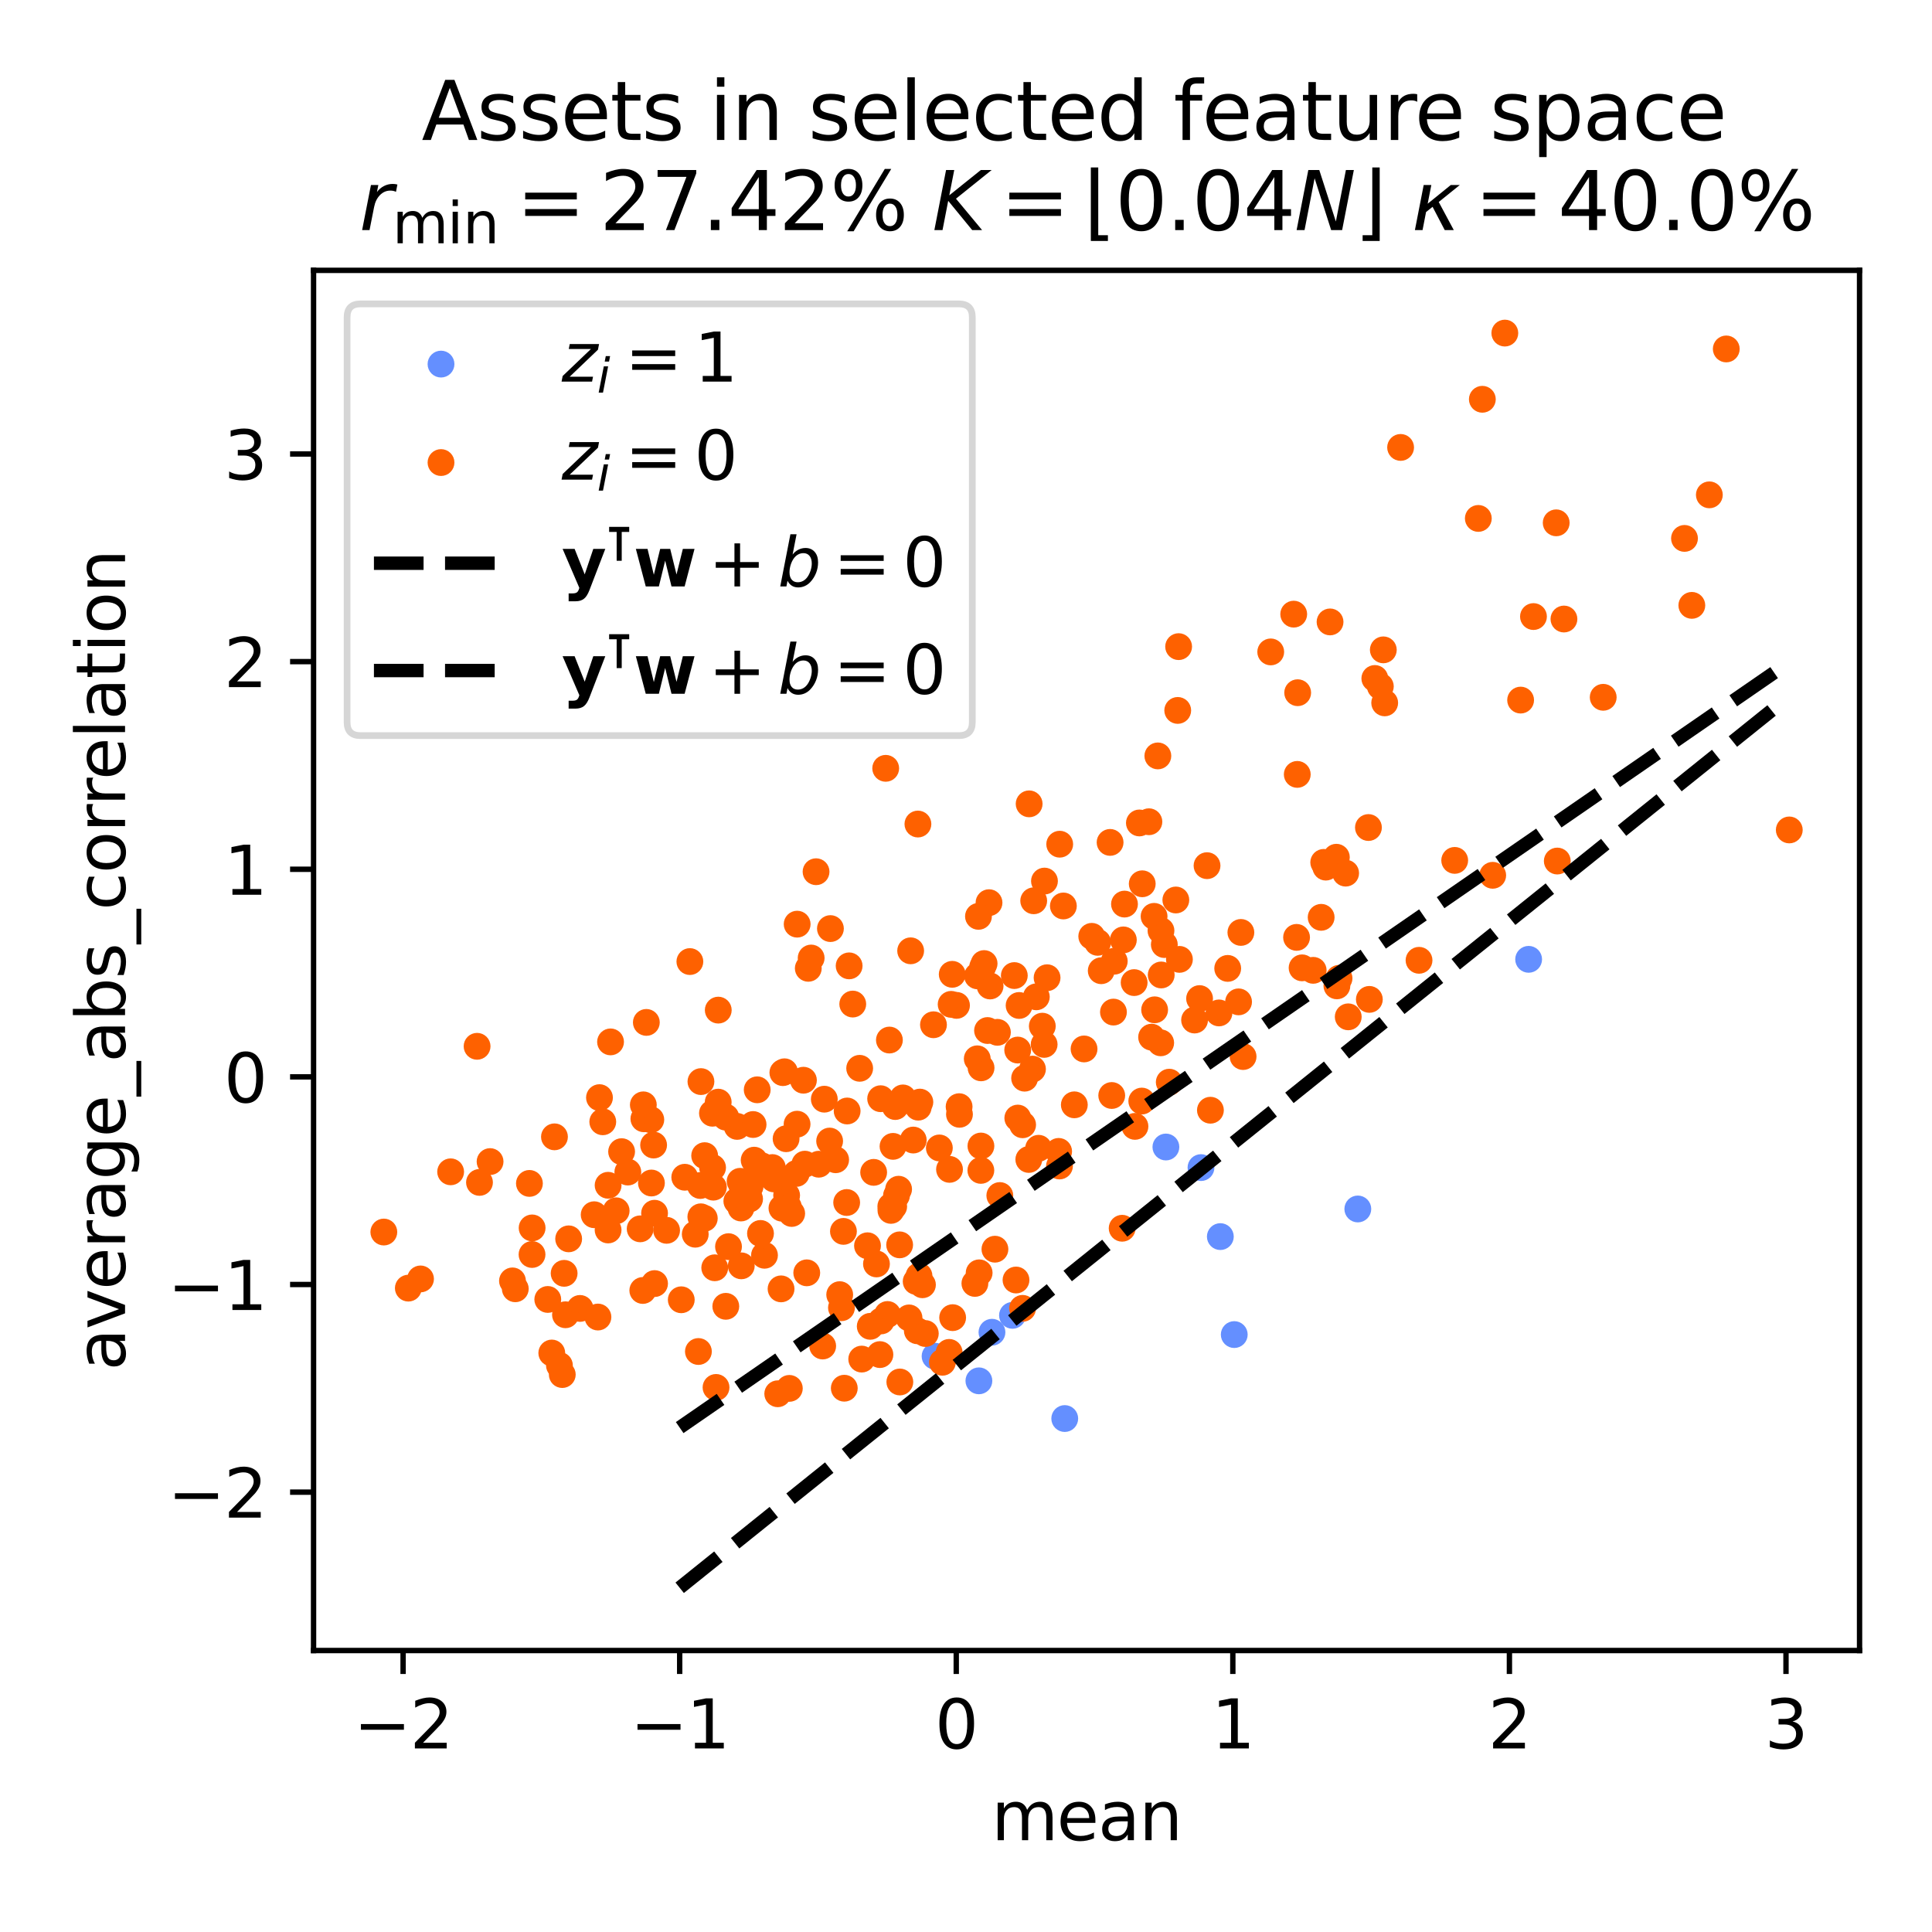 <?xml version="1.0" encoding="utf-8" standalone="no"?>
<!DOCTYPE svg PUBLIC "-//W3C//DTD SVG 1.1//EN"
  "http://www.w3.org/Graphics/SVG/1.1/DTD/svg11.dtd">
<svg xmlns:xlink="http://www.w3.org/1999/xlink" width="288pt" height="288pt" viewBox="0 0 288 288" xmlns="http://www.w3.org/2000/svg" version="1.1">
 <defs>
  <style type="text/css">*{stroke-linejoin: round; stroke-linecap: butt}</style>
 </defs>
 <g id="figure_1">
  <g id="patch_1">
   <path d="M 0 288 
L 288 288 
L 288 0 
L 0 0 
z
" style="fill: #ffffff"/>
  </g>
  <g id="axes_1">
   <g id="patch_2">
    <path d="M 46.741 246.04 
L 277.2 246.04 
L 277.2 40.301 
L 46.741 40.301 
z
" style="fill: #ffffff"/>
   </g>
   <g id="PathCollection_1">
    <defs>
     <path id="C0_0_c588683425" d="M 0 1.5 
C 0.398 1.5 0.779 1.342 1.061 1.061 
C 1.342 0.779 1.5 0.398 1.5 -0 
C 1.5 -0.398 1.342 -0.779 1.061 -1.061 
C 0.779 -1.342 0.398 -1.5 0 -1.5 
C -0.398 -1.5 -0.779 -1.342 -1.061 -1.061 
C -1.342 -0.779 -1.5 -0.398 -1.5 0 
C -1.5 0.398 -1.342 0.779 -1.061 1.061 
C -0.779 1.342 -0.398 1.5 0 1.5 
z
"/>
    </defs>
    <g clip-path="url(#p12e3bedbcd)">
     <use xlink:href="#C0_0_c588683425" x="227.871" y="143.005" style="fill: #648fff; stroke: #648fff"/>
    </g>
    <g clip-path="url(#p12e3bedbcd)">
     <use xlink:href="#C0_0_c588683425" x="147.871" y="198.596" style="fill: #648fff; stroke: #648fff"/>
    </g>
    <g clip-path="url(#p12e3bedbcd)">
     <use xlink:href="#C0_0_c588683425" x="139.39" y="202.172" style="fill: #648fff; stroke: #648fff"/>
    </g>
    <g clip-path="url(#p12e3bedbcd)">
     <use xlink:href="#C0_0_c588683425" x="202.408" y="180.219" style="fill: #648fff; stroke: #648fff"/>
    </g>
    <g clip-path="url(#p12e3bedbcd)">
     <use xlink:href="#C0_0_c588683425" x="173.799" y="170.983" style="fill: #648fff; stroke: #648fff"/>
    </g>
    <g clip-path="url(#p12e3bedbcd)">
     <use xlink:href="#C0_0_c588683425" x="183.988" y="198.943" style="fill: #648fff; stroke: #648fff"/>
    </g>
    <g clip-path="url(#p12e3bedbcd)">
     <use xlink:href="#C0_0_c588683425" x="181.914" y="184.338" style="fill: #648fff; stroke: #648fff"/>
    </g>
    <g clip-path="url(#p12e3bedbcd)">
     <use xlink:href="#C0_0_c588683425" x="179.029" y="174.052" style="fill: #648fff; stroke: #648fff"/>
    </g>
    <g clip-path="url(#p12e3bedbcd)">
     <use xlink:href="#C0_0_c588683425" x="150.931" y="196.078" style="fill: #648fff; stroke: #648fff"/>
    </g>
    <g clip-path="url(#p12e3bedbcd)">
     <use xlink:href="#C0_0_c588683425" x="145.923" y="205.839" style="fill: #648fff; stroke: #648fff"/>
    </g>
    <g clip-path="url(#p12e3bedbcd)">
     <use xlink:href="#C0_0_c588683425" x="158.72" y="211.46" style="fill: #648fff; stroke: #648fff"/>
    </g>
   </g>
   <g id="PathCollection_2">
    <defs>
     <path id="C1_0_25c891761c" d="M 0 1.5 
C 0.398 1.5 0.779 1.342 1.061 1.061 
C 1.342 0.779 1.5 0.398 1.5 -0 
C 1.5 -0.398 1.342 -0.779 1.061 -1.061 
C 0.779 -1.342 0.398 -1.5 0 -1.5 
C -0.398 -1.5 -0.779 -1.342 -1.061 -1.061 
C -1.342 -0.779 -1.5 -0.398 -1.5 0 
C -1.5 0.398 -1.342 0.779 -1.061 1.061 
C -0.779 1.342 -0.398 1.5 0 1.5 
z
"/>
    </defs>
    <g clip-path="url(#p12e3bedbcd)">
     <use xlink:href="#C1_0_25c891761c" x="195.754" y="144.645" style="fill: #fe6100; stroke: #fe6100"/>
    </g>
    <g clip-path="url(#p12e3bedbcd)">
     <use xlink:href="#C1_0_25c891761c" x="155.65" y="155.688" style="fill: #fe6100; stroke: #fe6100"/>
    </g>
    <g clip-path="url(#p12e3bedbcd)">
     <use xlink:href="#C1_0_25c891761c" x="171.668" y="154.608" style="fill: #fe6100; stroke: #fe6100"/>
    </g>
    <g clip-path="url(#p12e3bedbcd)">
     <use xlink:href="#C1_0_25c891761c" x="206.209" y="96.873" style="fill: #fe6100; stroke: #fe6100"/>
    </g>
    <g clip-path="url(#p12e3bedbcd)">
     <use xlink:href="#C1_0_25c891761c" x="113.366" y="183.868" style="fill: #fe6100; stroke: #fe6100"/>
    </g>
    <g clip-path="url(#p12e3bedbcd)">
     <use xlink:href="#C1_0_25c891761c" x="151.707" y="156.53" style="fill: #fe6100; stroke: #fe6100"/>
    </g>
    <g clip-path="url(#p12e3bedbcd)">
     <use xlink:href="#C1_0_25c891761c" x="175.562" y="105.902" style="fill: #fe6100; stroke: #fe6100"/>
    </g>
    <g clip-path="url(#p12e3bedbcd)">
     <use xlink:href="#C1_0_25c891761c" x="122.636" y="200.647" style="fill: #fe6100; stroke: #fe6100"/>
    </g>
    <g clip-path="url(#p12e3bedbcd)">
     <use xlink:href="#C1_0_25c891761c" x="197.635" y="129.261" style="fill: #fe6100; stroke: #fe6100"/>
    </g>
    <g clip-path="url(#p12e3bedbcd)">
     <use xlink:href="#C1_0_25c891761c" x="154.093" y="134.279" style="fill: #fe6100; stroke: #fe6100"/>
    </g>
    <g clip-path="url(#p12e3bedbcd)">
     <use xlink:href="#C1_0_25c891761c" x="136.994" y="190.194" style="fill: #fe6100; stroke: #fe6100"/>
    </g>
    <g clip-path="url(#p12e3bedbcd)">
     <use xlink:href="#C1_0_25c891761c" x="146.224" y="170.836" style="fill: #fe6100; stroke: #fe6100"/>
    </g>
    <g clip-path="url(#p12e3bedbcd)">
     <use xlink:href="#C1_0_25c891761c" x="146.699" y="143.636" style="fill: #fe6100; stroke: #fe6100"/>
    </g>
    <g clip-path="url(#p12e3bedbcd)">
     <use xlink:href="#C1_0_25c891761c" x="104.488" y="161.231" style="fill: #fe6100; stroke: #fe6100"/>
    </g>
    <g clip-path="url(#p12e3bedbcd)">
     <use xlink:href="#C1_0_25c891761c" x="192.852" y="91.55" style="fill: #fe6100; stroke: #fe6100"/>
    </g>
    <g clip-path="url(#p12e3bedbcd)">
     <use xlink:href="#C1_0_25c891761c" x="220.371" y="77.28" style="fill: #fe6100; stroke: #fe6100"/>
    </g>
    <g clip-path="url(#p12e3bedbcd)">
     <use xlink:href="#C1_0_25c891761c" x="126.212" y="179.256" style="fill: #fe6100; stroke: #fe6100"/>
    </g>
    <g clip-path="url(#p12e3bedbcd)">
     <use xlink:href="#C1_0_25c891761c" x="104.473" y="181.386" style="fill: #fe6100; stroke: #fe6100"/>
    </g>
    <g clip-path="url(#p12e3bedbcd)">
     <use xlink:href="#C1_0_25c891761c" x="130.234" y="174.762" style="fill: #fe6100; stroke: #fe6100"/>
    </g>
    <g clip-path="url(#p12e3bedbcd)">
     <use xlink:href="#C1_0_25c891761c" x="82.254" y="201.692" style="fill: #fe6100; stroke: #fe6100"/>
    </g>
    <g clip-path="url(#p12e3bedbcd)">
     <use xlink:href="#C1_0_25c891761c" x="113.961" y="187.12" style="fill: #fe6100; stroke: #fe6100"/>
    </g>
    <g clip-path="url(#p12e3bedbcd)">
     <use xlink:href="#C1_0_25c891761c" x="111.414" y="176.073" style="fill: #fe6100; stroke: #fe6100"/>
    </g>
    <g clip-path="url(#p12e3bedbcd)">
     <use xlink:href="#C1_0_25c891761c" x="117.261" y="178.191" style="fill: #fe6100; stroke: #fe6100"/>
    </g>
    <g clip-path="url(#p12e3bedbcd)">
     <use xlink:href="#C1_0_25c891761c" x="153.413" y="119.828" style="fill: #fe6100; stroke: #fe6100"/>
    </g>
    <g clip-path="url(#p12e3bedbcd)">
     <use xlink:href="#C1_0_25c891761c" x="155.375" y="152.969" style="fill: #fe6100; stroke: #fe6100"/>
    </g>
    <g clip-path="url(#p12e3bedbcd)">
     <use xlink:href="#C1_0_25c891761c" x="82.653" y="169.466" style="fill: #fe6100; stroke: #fe6100"/>
    </g>
    <g clip-path="url(#p12e3bedbcd)">
     <use xlink:href="#C1_0_25c891761c" x="120.49" y="144.346" style="fill: #fe6100; stroke: #fe6100"/>
    </g>
    <g clip-path="url(#p12e3bedbcd)">
     <use xlink:href="#C1_0_25c891761c" x="145.679" y="157.835" style="fill: #fe6100; stroke: #fe6100"/>
    </g>
    <g clip-path="url(#p12e3bedbcd)">
     <use xlink:href="#C1_0_25c891761c" x="266.725" y="123.718" style="fill: #fe6100; stroke: #fe6100"/>
    </g>
    <g clip-path="url(#p12e3bedbcd)">
     <use xlink:href="#C1_0_25c891761c" x="152.441" y="167.669" style="fill: #fe6100; stroke: #fe6100"/>
    </g>
    <g clip-path="url(#p12e3bedbcd)">
     <use xlink:href="#C1_0_25c891761c" x="151.917" y="149.885" style="fill: #fe6100; stroke: #fe6100"/>
    </g>
    <g clip-path="url(#p12e3bedbcd)">
     <use xlink:href="#C1_0_25c891761c" x="102.839" y="143.339" style="fill: #fe6100; stroke: #fe6100"/>
    </g>
    <g clip-path="url(#p12e3bedbcd)">
     <use xlink:href="#C1_0_25c891761c" x="83.818" y="204.903" style="fill: #fe6100; stroke: #fe6100"/>
    </g>
    <g clip-path="url(#p12e3bedbcd)">
     <use xlink:href="#C1_0_25c891761c" x="193.443" y="103.261" style="fill: #fe6100; stroke: #fe6100"/>
    </g>
    <g clip-path="url(#p12e3bedbcd)">
     <use xlink:href="#C1_0_25c891761c" x="67.176" y="174.68" style="fill: #fe6100; stroke: #fe6100"/>
    </g>
    <g clip-path="url(#p12e3bedbcd)">
     <use xlink:href="#C1_0_25c891761c" x="172.038" y="136.599" style="fill: #fe6100; stroke: #fe6100"/>
    </g>
    <g clip-path="url(#p12e3bedbcd)">
     <use xlink:href="#C1_0_25c891761c" x="91.851" y="180.492" style="fill: #fe6100; stroke: #fe6100"/>
    </g>
    <g clip-path="url(#p12e3bedbcd)">
     <use xlink:href="#C1_0_25c891761c" x="112.26" y="167.631" style="fill: #fe6100; stroke: #fe6100"/>
    </g>
    <g clip-path="url(#p12e3bedbcd)">
     <use xlink:href="#C1_0_25c891761c" x="154.822" y="171.172" style="fill: #fe6100; stroke: #fe6100"/>
    </g>
    <g clip-path="url(#p12e3bedbcd)">
     <use xlink:href="#C1_0_25c891761c" x="132.03" y="114.533" style="fill: #fe6100; stroke: #fe6100"/>
    </g>
    <g clip-path="url(#p12e3bedbcd)">
     <use xlink:href="#C1_0_25c891761c" x="141.543" y="174.317" style="fill: #fe6100; stroke: #fe6100"/>
    </g>
    <g clip-path="url(#p12e3bedbcd)">
     <use xlink:href="#C1_0_25c891761c" x="170.203" y="164.135" style="fill: #fe6100; stroke: #fe6100"/>
    </g>
    <g clip-path="url(#p12e3bedbcd)">
     <use xlink:href="#C1_0_25c891761c" x="112.876" y="162.456" style="fill: #fe6100; stroke: #fe6100"/>
    </g>
    <g clip-path="url(#p12e3bedbcd)">
     <use xlink:href="#C1_0_25c891761c" x="108.192" y="166.531" style="fill: #fe6100; stroke: #fe6100"/>
    </g>
    <g clip-path="url(#p12e3bedbcd)">
     <use xlink:href="#C1_0_25c891761c" x="86.46" y="195.046" style="fill: #fe6100; stroke: #fe6100"/>
    </g>
    <g clip-path="url(#p12e3bedbcd)">
     <use xlink:href="#C1_0_25c891761c" x="153.363" y="172.839" style="fill: #fe6100; stroke: #fe6100"/>
    </g>
    <g clip-path="url(#p12e3bedbcd)">
     <use xlink:href="#C1_0_25c891761c" x="151.722" y="166.669" style="fill: #fe6100; stroke: #fe6100"/>
    </g>
    <g clip-path="url(#p12e3bedbcd)">
     <use xlink:href="#C1_0_25c891761c" x="119.978" y="173.539" style="fill: #fe6100; stroke: #fe6100"/>
    </g>
    <g clip-path="url(#p12e3bedbcd)">
     <use xlink:href="#C1_0_25c891761c" x="151.202" y="145.427" style="fill: #fe6100; stroke: #fe6100"/>
    </g>
    <g clip-path="url(#p12e3bedbcd)">
     <use xlink:href="#C1_0_25c891761c" x="103.64" y="183.983" style="fill: #fe6100; stroke: #fe6100"/>
    </g>
    <g clip-path="url(#p12e3bedbcd)">
     <use xlink:href="#C1_0_25c891761c" x="169.187" y="167.907" style="fill: #fe6100; stroke: #fe6100"/>
    </g>
    <g clip-path="url(#p12e3bedbcd)">
     <use xlink:href="#C1_0_25c891761c" x="146.476" y="144.152" style="fill: #fe6100; stroke: #fe6100"/>
    </g>
    <g clip-path="url(#p12e3bedbcd)">
     <use xlink:href="#C1_0_25c891761c" x="88.572" y="181.078" style="fill: #fe6100; stroke: #fe6100"/>
    </g>
    <g clip-path="url(#p12e3bedbcd)">
     <use xlink:href="#C1_0_25c891761c" x="108.598" y="185.837" style="fill: #fe6100; stroke: #fe6100"/>
    </g>
    <g clip-path="url(#p12e3bedbcd)">
     <use xlink:href="#C1_0_25c891761c" x="145.96" y="189.739" style="fill: #fe6100; stroke: #fe6100"/>
    </g>
    <g clip-path="url(#p12e3bedbcd)">
     <use xlink:href="#C1_0_25c891761c" x="189.425" y="97.179" style="fill: #fe6100; stroke: #fe6100"/>
    </g>
    <g clip-path="url(#p12e3bedbcd)">
     <use xlink:href="#C1_0_25c891761c" x="79.309" y="187.006" style="fill: #fe6100; stroke: #fe6100"/>
    </g>
    <g clip-path="url(#p12e3bedbcd)">
     <use xlink:href="#C1_0_25c891761c" x="126.281" y="165.614" style="fill: #fe6100; stroke: #fe6100"/>
    </g>
    <g clip-path="url(#p12e3bedbcd)">
     <use xlink:href="#C1_0_25c891761c" x="254.81" y="73.765" style="fill: #fe6100; stroke: #fe6100"/>
    </g>
    <g clip-path="url(#p12e3bedbcd)">
     <use xlink:href="#C1_0_25c891761c" x="110.591" y="176.686" style="fill: #fe6100; stroke: #fe6100"/>
    </g>
    <g clip-path="url(#p12e3bedbcd)">
     <use xlink:href="#C1_0_25c891761c" x="193.277" y="139.734" style="fill: #fe6100; stroke: #fe6100"/>
    </g>
    <g clip-path="url(#p12e3bedbcd)">
     <use xlink:href="#C1_0_25c891761c" x="102.077" y="175.49" style="fill: #fe6100; stroke: #fe6100"/>
    </g>
    <g clip-path="url(#p12e3bedbcd)">
     <use xlink:href="#C1_0_25c891761c" x="115.937" y="207.767" style="fill: #fe6100; stroke: #fe6100"/>
    </g>
    <g clip-path="url(#p12e3bedbcd)">
     <use xlink:href="#C1_0_25c891761c" x="142.009" y="196.42" style="fill: #fe6100; stroke: #fe6100"/>
    </g>
    <g clip-path="url(#p12e3bedbcd)">
     <use xlink:href="#C1_0_25c891761c" x="106.204" y="165.948" style="fill: #fe6100; stroke: #fe6100"/>
    </g>
    <g clip-path="url(#p12e3bedbcd)">
     <use xlink:href="#C1_0_25c891761c" x="89.854" y="167.223" style="fill: #fe6100; stroke: #fe6100"/>
    </g>
    <g clip-path="url(#p12e3bedbcd)">
     <use xlink:href="#C1_0_25c891761c" x="78.92" y="176.409" style="fill: #fe6100; stroke: #fe6100"/>
    </g>
    <g clip-path="url(#p12e3bedbcd)">
     <use xlink:href="#C1_0_25c891761c" x="162.745" y="139.577" style="fill: #fe6100; stroke: #fe6100"/>
    </g>
    <g clip-path="url(#p12e3bedbcd)">
     <use xlink:href="#C1_0_25c891761c" x="200.98" y="151.577" style="fill: #fe6100; stroke: #fe6100"/>
    </g>
    <g clip-path="url(#p12e3bedbcd)">
     <use xlink:href="#C1_0_25c891761c" x="116.7" y="159.896" style="fill: #fe6100; stroke: #fe6100"/>
    </g>
    <g clip-path="url(#p12e3bedbcd)">
     <use xlink:href="#C1_0_25c891761c" x="146.214" y="174.468" style="fill: #fe6100; stroke: #fe6100"/>
    </g>
    <g clip-path="url(#p12e3bedbcd)">
     <use xlink:href="#C1_0_25c891761c" x="143.026" y="166.108" style="fill: #fe6100; stroke: #fe6100"/>
    </g>
    <g clip-path="url(#p12e3bedbcd)">
     <use xlink:href="#C1_0_25c891761c" x="135.508" y="196.459" style="fill: #fe6100; stroke: #fe6100"/>
    </g>
    <g clip-path="url(#p12e3bedbcd)">
     <use xlink:href="#C1_0_25c891761c" x="137.935" y="198.786" style="fill: #fe6100; stroke: #fe6100"/>
    </g>
    <g clip-path="url(#p12e3bedbcd)">
     <use xlink:href="#C1_0_25c891761c" x="175.697" y="96.393" style="fill: #fe6100; stroke: #fe6100"/>
    </g>
    <g clip-path="url(#p12e3bedbcd)">
     <use xlink:href="#C1_0_25c891761c" x="151.455" y="190.809" style="fill: #fe6100; stroke: #fe6100"/>
    </g>
    <g clip-path="url(#p12e3bedbcd)">
     <use xlink:href="#C1_0_25c891761c" x="97.432" y="170.69" style="fill: #fe6100; stroke: #fe6100"/>
    </g>
    <g clip-path="url(#p12e3bedbcd)">
     <use xlink:href="#C1_0_25c891761c" x="125.436" y="194.94" style="fill: #fe6100; stroke: #fe6100"/>
    </g>
    <g clip-path="url(#p12e3bedbcd)">
     <use xlink:href="#C1_0_25c891761c" x="76.813" y="192.117" style="fill: #fe6100; stroke: #fe6100"/>
    </g>
    <g clip-path="url(#p12e3bedbcd)">
     <use xlink:href="#C1_0_25c891761c" x="123.673" y="170.095" style="fill: #fe6100; stroke: #fe6100"/>
    </g>
    <g clip-path="url(#p12e3bedbcd)">
     <use xlink:href="#C1_0_25c891761c" x="122.048" y="173.548" style="fill: #fe6100; stroke: #fe6100"/>
    </g>
    <g clip-path="url(#p12e3bedbcd)">
     <use xlink:href="#C1_0_25c891761c" x="137.508" y="191.518" style="fill: #fe6100; stroke: #fe6100"/>
    </g>
    <g clip-path="url(#p12e3bedbcd)">
     <use xlink:href="#C1_0_25c891761c" x="118.016" y="180.891" style="fill: #fe6100; stroke: #fe6100"/>
    </g>
    <g clip-path="url(#p12e3bedbcd)">
     <use xlink:href="#C1_0_25c891761c" x="140.481" y="203.071" style="fill: #fe6100; stroke: #fe6100"/>
    </g>
    <g clip-path="url(#p12e3bedbcd)">
     <use xlink:href="#C1_0_25c891761c" x="163.624" y="140.473" style="fill: #fe6100; stroke: #fe6100"/>
    </g>
    <g clip-path="url(#p12e3bedbcd)">
     <use xlink:href="#C1_0_25c891761c" x="173.1" y="145.337" style="fill: #fe6100; stroke: #fe6100"/>
    </g>
    <g clip-path="url(#p12e3bedbcd)">
     <use xlink:href="#C1_0_25c891761c" x="167.626" y="134.771" style="fill: #fe6100; stroke: #fe6100"/>
    </g>
    <g clip-path="url(#p12e3bedbcd)">
     <use xlink:href="#C1_0_25c891761c" x="232.142" y="128.354" style="fill: #fe6100; stroke: #fe6100"/>
    </g>
    <g clip-path="url(#p12e3bedbcd)">
     <use xlink:href="#C1_0_25c891761c" x="169.064" y="146.474" style="fill: #fe6100; stroke: #fe6100"/>
    </g>
    <g clip-path="url(#p12e3bedbcd)">
     <use xlink:href="#C1_0_25c891761c" x="173.066" y="138.733" style="fill: #fe6100; stroke: #fe6100"/>
    </g>
    <g clip-path="url(#p12e3bedbcd)">
     <use xlink:href="#C1_0_25c891761c" x="62.686" y="190.648" style="fill: #fe6100; stroke: #fe6100"/>
    </g>
    <g clip-path="url(#p12e3bedbcd)">
     <use xlink:href="#C1_0_25c891761c" x="157.937" y="173.812" style="fill: #fe6100; stroke: #fe6100"/>
    </g>
    <g clip-path="url(#p12e3bedbcd)">
     <use xlink:href="#C1_0_25c891761c" x="170.272" y="131.745" style="fill: #fe6100; stroke: #fe6100"/>
    </g>
    <g clip-path="url(#p12e3bedbcd)">
     <use xlink:href="#C1_0_25c891761c" x="158.515" y="135.052" style="fill: #fe6100; stroke: #fe6100"/>
    </g>
    <g clip-path="url(#p12e3bedbcd)">
     <use xlink:href="#C1_0_25c891761c" x="206.414" y="104.775" style="fill: #fe6100; stroke: #fe6100"/>
    </g>
    <g clip-path="url(#p12e3bedbcd)">
     <use xlink:href="#C1_0_25c891761c" x="145.325" y="191.317" style="fill: #fe6100; stroke: #fe6100"/>
    </g>
    <g clip-path="url(#p12e3bedbcd)">
     <use xlink:href="#C1_0_25c891761c" x="178.819" y="148.858" style="fill: #fe6100; stroke: #fe6100"/>
    </g>
    <g clip-path="url(#p12e3bedbcd)">
     <use xlink:href="#C1_0_25c891761c" x="125.73" y="183.56" style="fill: #fe6100; stroke: #fe6100"/>
    </g>
    <g clip-path="url(#p12e3bedbcd)">
     <use xlink:href="#C1_0_25c891761c" x="238.988" y="103.945" style="fill: #fe6100; stroke: #fe6100"/>
    </g>
    <g clip-path="url(#p12e3bedbcd)">
     <use xlink:href="#C1_0_25c891761c" x="97.574" y="180.856" style="fill: #fe6100; stroke: #fe6100"/>
    </g>
    <g clip-path="url(#p12e3bedbcd)">
     <use xlink:href="#C1_0_25c891761c" x="110.326" y="176.095" style="fill: #fe6100; stroke: #fe6100"/>
    </g>
    <g clip-path="url(#p12e3bedbcd)">
     <use xlink:href="#C1_0_25c891761c" x="89.364" y="163.623" style="fill: #fe6100; stroke: #fe6100"/>
    </g>
    <g clip-path="url(#p12e3bedbcd)">
     <use xlink:href="#C1_0_25c891761c" x="137.124" y="164.286" style="fill: #fe6100; stroke: #fe6100"/>
    </g>
    <g clip-path="url(#p12e3bedbcd)">
     <use xlink:href="#C1_0_25c891761c" x="127.119" y="149.674" style="fill: #fe6100; stroke: #fe6100"/>
    </g>
    <g clip-path="url(#p12e3bedbcd)">
     <use xlink:href="#C1_0_25c891761c" x="233.135" y="92.277" style="fill: #fe6100; stroke: #fe6100"/>
    </g>
    <g clip-path="url(#p12e3bedbcd)">
     <use xlink:href="#C1_0_25c891761c" x="200.593" y="130.157" style="fill: #fe6100; stroke: #fe6100"/>
    </g>
    <g clip-path="url(#p12e3bedbcd)">
     <use xlink:href="#C1_0_25c891761c" x="81.656" y="193.707" style="fill: #fe6100; stroke: #fe6100"/>
    </g>
    <g clip-path="url(#p12e3bedbcd)">
     <use xlink:href="#C1_0_25c891761c" x="147.592" y="146.979" style="fill: #fe6100; stroke: #fe6100"/>
    </g>
    <g clip-path="url(#p12e3bedbcd)">
     <use xlink:href="#C1_0_25c891761c" x="91.013" y="155.312" style="fill: #fe6100; stroke: #fe6100"/>
    </g>
    <g clip-path="url(#p12e3bedbcd)">
     <use xlink:href="#C1_0_25c891761c" x="136.877" y="165.044" style="fill: #fe6100; stroke: #fe6100"/>
    </g>
    <g clip-path="url(#p12e3bedbcd)">
     <use xlink:href="#C1_0_25c891761c" x="130.654" y="188.412" style="fill: #fe6100; stroke: #fe6100"/>
    </g>
    <g clip-path="url(#p12e3bedbcd)">
     <use xlink:href="#C1_0_25c891761c" x="97.106" y="176.35" style="fill: #fe6100; stroke: #fe6100"/>
    </g>
    <g clip-path="url(#p12e3bedbcd)">
     <use xlink:href="#C1_0_25c891761c" x="110.457" y="180.075" style="fill: #fe6100; stroke: #fe6100"/>
    </g>
    <g clip-path="url(#p12e3bedbcd)">
     <use xlink:href="#C1_0_25c891761c" x="115.354" y="175.737" style="fill: #fe6100; stroke: #fe6100"/>
    </g>
    <g clip-path="url(#p12e3bedbcd)">
     <use xlink:href="#C1_0_25c891761c" x="216.85" y="128.257" style="fill: #fe6100; stroke: #fe6100"/>
    </g>
    <g clip-path="url(#p12e3bedbcd)">
     <use xlink:href="#C1_0_25c891761c" x="141.49" y="201.6" style="fill: #fe6100; stroke: #fe6100"/>
    </g>
    <g clip-path="url(#p12e3bedbcd)">
     <use xlink:href="#C1_0_25c891761c" x="222.516" y="130.479" style="fill: #fe6100; stroke: #fe6100"/>
    </g>
    <g clip-path="url(#p12e3bedbcd)">
     <use xlink:href="#C1_0_25c891761c" x="132.81" y="180.431" style="fill: #fe6100; stroke: #fe6100"/>
    </g>
    <g clip-path="url(#p12e3bedbcd)">
     <use xlink:href="#C1_0_25c891761c" x="167.457" y="140.109" style="fill: #fe6100; stroke: #fe6100"/>
    </g>
    <g clip-path="url(#p12e3bedbcd)">
     <use xlink:href="#C1_0_25c891761c" x="199.209" y="127.787" style="fill: #fe6100; stroke: #fe6100"/>
    </g>
    <g clip-path="url(#p12e3bedbcd)">
     <use xlink:href="#C1_0_25c891761c" x="224.322" y="49.653" style="fill: #fe6100; stroke: #fe6100"/>
    </g>
    <g clip-path="url(#p12e3bedbcd)">
     <use xlink:href="#C1_0_25c891761c" x="118.819" y="167.58" style="fill: #fe6100; stroke: #fe6100"/>
    </g>
    <g clip-path="url(#p12e3bedbcd)">
     <use xlink:href="#C1_0_25c891761c" x="199.289" y="146.96" style="fill: #fe6100; stroke: #fe6100"/>
    </g>
    <g clip-path="url(#p12e3bedbcd)">
     <use xlink:href="#C1_0_25c891761c" x="128.15" y="159.251" style="fill: #fe6100; stroke: #fe6100"/>
    </g>
    <g clip-path="url(#p12e3bedbcd)">
     <use xlink:href="#C1_0_25c891761c" x="131.277" y="163.783" style="fill: #fe6100; stroke: #fe6100"/>
    </g>
    <g clip-path="url(#p12e3bedbcd)">
     <use xlink:href="#C1_0_25c891761c" x="116.432" y="192.129" style="fill: #fe6100; stroke: #fe6100"/>
    </g>
    <g clip-path="url(#p12e3bedbcd)">
     <use xlink:href="#C1_0_25c891761c" x="172.119" y="150.532" style="fill: #fe6100; stroke: #fe6100"/>
    </g>
    <g clip-path="url(#p12e3bedbcd)">
     <use xlink:href="#C1_0_25c891761c" x="146.245" y="159.18" style="fill: #fe6100; stroke: #fe6100"/>
    </g>
    <g clip-path="url(#p12e3bedbcd)">
     <use xlink:href="#C1_0_25c891761c" x="172.599" y="112.682" style="fill: #fe6100; stroke: #fe6100"/>
    </g>
    <g clip-path="url(#p12e3bedbcd)">
     <use xlink:href="#C1_0_25c891761c" x="111.62" y="176.929" style="fill: #fe6100; stroke: #fe6100"/>
    </g>
    <g clip-path="url(#p12e3bedbcd)">
     <use xlink:href="#C1_0_25c891761c" x="157.969" y="125.843" style="fill: #fe6100; stroke: #fe6100"/>
    </g>
    <g clip-path="url(#p12e3bedbcd)">
     <use xlink:href="#C1_0_25c891761c" x="123.79" y="138.423" style="fill: #fe6100; stroke: #fe6100"/>
    </g>
    <g clip-path="url(#p12e3bedbcd)">
     <use xlink:href="#C1_0_25c891761c" x="208.786" y="66.697" style="fill: #fe6100; stroke: #fe6100"/>
    </g>
    <g clip-path="url(#p12e3bedbcd)">
     <use xlink:href="#C1_0_25c891761c" x="153.91" y="159.369" style="fill: #fe6100; stroke: #fe6100"/>
    </g>
    <g clip-path="url(#p12e3bedbcd)">
     <use xlink:href="#C1_0_25c891761c" x="116.94" y="159.767" style="fill: #fe6100; stroke: #fe6100"/>
    </g>
    <g clip-path="url(#p12e3bedbcd)">
     <use xlink:href="#C1_0_25c891761c" x="173.022" y="155.451" style="fill: #fe6100; stroke: #fe6100"/>
    </g>
    <g clip-path="url(#p12e3bedbcd)">
     <use xlink:href="#C1_0_25c891761c" x="194.1" y="144.276" style="fill: #fe6100; stroke: #fe6100"/>
    </g>
    <g clip-path="url(#p12e3bedbcd)">
     <use xlink:href="#C1_0_25c891761c" x="133.637" y="178.215" style="fill: #fe6100; stroke: #fe6100"/>
    </g>
    <g clip-path="url(#p12e3bedbcd)">
     <use xlink:href="#C1_0_25c891761c" x="105.043" y="172.273" style="fill: #fe6100; stroke: #fe6100"/>
    </g>
    <g clip-path="url(#p12e3bedbcd)">
     <use xlink:href="#C1_0_25c891761c" x="147.432" y="134.561" style="fill: #fe6100; stroke: #fe6100"/>
    </g>
    <g clip-path="url(#p12e3bedbcd)">
     <use xlink:href="#C1_0_25c891761c" x="95.901" y="164.698" style="fill: #fe6100; stroke: #fe6100"/>
    </g>
    <g clip-path="url(#p12e3bedbcd)">
     <use xlink:href="#C1_0_25c891761c" x="175.28" y="134.16" style="fill: #fe6100; stroke: #fe6100"/>
    </g>
    <g clip-path="url(#p12e3bedbcd)">
     <use xlink:href="#C1_0_25c891761c" x="84.296" y="195.99" style="fill: #fe6100; stroke: #fe6100"/>
    </g>
    <g clip-path="url(#p12e3bedbcd)">
     <use xlink:href="#C1_0_25c891761c" x="124.569" y="172.882" style="fill: #fe6100; stroke: #fe6100"/>
    </g>
    <g clip-path="url(#p12e3bedbcd)">
     <use xlink:href="#C1_0_25c891761c" x="226.677" y="104.362" style="fill: #fe6100; stroke: #fe6100"/>
    </g>
    <g clip-path="url(#p12e3bedbcd)">
     <use xlink:href="#C1_0_25c891761c" x="111.74" y="178.726" style="fill: #fe6100; stroke: #fe6100"/>
    </g>
    <g clip-path="url(#p12e3bedbcd)">
     <use xlink:href="#C1_0_25c891761c" x="136.833" y="122.838" style="fill: #fe6100; stroke: #fe6100"/>
    </g>
    <g clip-path="url(#p12e3bedbcd)">
     <use xlink:href="#C1_0_25c891761c" x="165.48" y="125.576" style="fill: #fe6100; stroke: #fe6100"/>
    </g>
    <g clip-path="url(#p12e3bedbcd)">
     <use xlink:href="#C1_0_25c891761c" x="136.137" y="169.945" style="fill: #fe6100; stroke: #fe6100"/>
    </g>
    <g clip-path="url(#p12e3bedbcd)">
     <use xlink:href="#C1_0_25c891761c" x="142.973" y="164.969" style="fill: #fe6100; stroke: #fe6100"/>
    </g>
    <g clip-path="url(#p12e3bedbcd)">
     <use xlink:href="#C1_0_25c891761c" x="57.217" y="183.658" style="fill: #fe6100; stroke: #fe6100"/>
    </g>
    <g clip-path="url(#p12e3bedbcd)">
     <use xlink:href="#C1_0_25c891761c" x="132.582" y="155.039" style="fill: #fe6100; stroke: #fe6100"/>
    </g>
    <g clip-path="url(#p12e3bedbcd)">
     <use xlink:href="#C1_0_25c891761c" x="174.3" y="161.317" style="fill: #fe6100; stroke: #fe6100"/>
    </g>
    <g clip-path="url(#p12e3bedbcd)">
     <use xlink:href="#C1_0_25c891761c" x="205.765" y="102.321" style="fill: #fe6100; stroke: #fe6100"/>
    </g>
    <g clip-path="url(#p12e3bedbcd)">
     <use xlink:href="#C1_0_25c891761c" x="184.976" y="138.995" style="fill: #fe6100; stroke: #fe6100"/>
    </g>
    <g clip-path="url(#p12e3bedbcd)">
     <use xlink:href="#C1_0_25c891761c" x="139.151" y="152.759" style="fill: #fe6100; stroke: #fe6100"/>
    </g>
    <g clip-path="url(#p12e3bedbcd)">
     <use xlink:href="#C1_0_25c891761c" x="104.989" y="181.617" style="fill: #fe6100; stroke: #fe6100"/>
    </g>
    <g clip-path="url(#p12e3bedbcd)">
     <use xlink:href="#C1_0_25c891761c" x="165.724" y="163.304" style="fill: #fe6100; stroke: #fe6100"/>
    </g>
    <g clip-path="url(#p12e3bedbcd)">
     <use xlink:href="#C1_0_25c891761c" x="154.483" y="148.594" style="fill: #fe6100; stroke: #fe6100"/>
    </g>
    <g clip-path="url(#p12e3bedbcd)">
     <use xlink:href="#C1_0_25c891761c" x="109.839" y="179.047" style="fill: #fe6100; stroke: #fe6100"/>
    </g>
    <g clip-path="url(#p12e3bedbcd)">
     <use xlink:href="#C1_0_25c891761c" x="203.991" y="123.358" style="fill: #fe6100; stroke: #fe6100"/>
    </g>
    <g clip-path="url(#p12e3bedbcd)">
     <use xlink:href="#C1_0_25c891761c" x="156.087" y="145.749" style="fill: #fe6100; stroke: #fe6100"/>
    </g>
    <g clip-path="url(#p12e3bedbcd)">
     <use xlink:href="#C1_0_25c891761c" x="134.108" y="185.568" style="fill: #fe6100; stroke: #fe6100"/>
    </g>
    <g clip-path="url(#p12e3bedbcd)">
     <use xlink:href="#C1_0_25c891761c" x="95.984" y="166.776" style="fill: #fe6100; stroke: #fe6100"/>
    </g>
    <g clip-path="url(#p12e3bedbcd)">
     <use xlink:href="#C1_0_25c891761c" x="165.98" y="150.87" style="fill: #fe6100; stroke: #fe6100"/>
    </g>
    <g clip-path="url(#p12e3bedbcd)">
     <use xlink:href="#C1_0_25c891761c" x="251.105" y="80.259" style="fill: #fe6100; stroke: #fe6100"/>
    </g>
    <g clip-path="url(#p12e3bedbcd)">
     <use xlink:href="#C1_0_25c891761c" x="106.545" y="188.986" style="fill: #fe6100; stroke: #fe6100"/>
    </g>
    <g clip-path="url(#p12e3bedbcd)">
     <use xlink:href="#C1_0_25c891761c" x="71.119" y="155.971" style="fill: #fe6100; stroke: #fe6100"/>
    </g>
    <g clip-path="url(#p12e3bedbcd)">
     <use xlink:href="#C1_0_25c891761c" x="92.662" y="171.675" style="fill: #fe6100; stroke: #fe6100"/>
    </g>
    <g clip-path="url(#p12e3bedbcd)">
     <use xlink:href="#C1_0_25c891761c" x="131.349" y="196.907" style="fill: #fe6100; stroke: #fe6100"/>
    </g>
    <g clip-path="url(#p12e3bedbcd)">
     <use xlink:href="#C1_0_25c891761c" x="83.393" y="203.536" style="fill: #fe6100; stroke: #fe6100"/>
    </g>
    <g clip-path="url(#p12e3bedbcd)">
     <use xlink:href="#C1_0_25c891761c" x="125.174" y="192.992" style="fill: #fe6100; stroke: #fe6100"/>
    </g>
    <g clip-path="url(#p12e3bedbcd)">
     <use xlink:href="#C1_0_25c891761c" x="134.138" y="206.01" style="fill: #fe6100; stroke: #fe6100"/>
    </g>
    <g clip-path="url(#p12e3bedbcd)">
     <use xlink:href="#C1_0_25c891761c" x="118.704" y="174.921" style="fill: #fe6100; stroke: #fe6100"/>
    </g>
    <g clip-path="url(#p12e3bedbcd)">
     <use xlink:href="#C1_0_25c891761c" x="95.821" y="192.368" style="fill: #fe6100; stroke: #fe6100"/>
    </g>
    <g clip-path="url(#p12e3bedbcd)">
     <use xlink:href="#C1_0_25c891761c" x="97.573" y="191.341" style="fill: #fe6100; stroke: #fe6100"/>
    </g>
    <g clip-path="url(#p12e3bedbcd)">
     <use xlink:href="#C1_0_25c891761c" x="122.879" y="163.853" style="fill: #fe6100; stroke: #fe6100"/>
    </g>
    <g clip-path="url(#p12e3bedbcd)">
     <use xlink:href="#C1_0_25c891761c" x="171.265" y="122.496" style="fill: #fe6100; stroke: #fe6100"/>
    </g>
    <g clip-path="url(#p12e3bedbcd)">
     <use xlink:href="#C1_0_25c891761c" x="112.422" y="172.944" style="fill: #fe6100; stroke: #fe6100"/>
    </g>
    <g clip-path="url(#p12e3bedbcd)">
     <use xlink:href="#C1_0_25c891761c" x="211.533" y="143.151" style="fill: #fe6100; stroke: #fe6100"/>
    </g>
    <g clip-path="url(#p12e3bedbcd)">
     <use xlink:href="#C1_0_25c891761c" x="106.222" y="174.053" style="fill: #fe6100; stroke: #fe6100"/>
    </g>
    <g clip-path="url(#p12e3bedbcd)">
     <use xlink:href="#C1_0_25c891761c" x="152.737" y="160.723" style="fill: #fe6100; stroke: #fe6100"/>
    </g>
    <g clip-path="url(#p12e3bedbcd)">
     <use xlink:href="#C1_0_25c891761c" x="101.555" y="193.756" style="fill: #fe6100; stroke: #fe6100"/>
    </g>
    <g clip-path="url(#p12e3bedbcd)">
     <use xlink:href="#C1_0_25c891761c" x="204.127" y="148.977" style="fill: #fe6100; stroke: #fe6100"/>
    </g>
    <g clip-path="url(#p12e3bedbcd)">
     <use xlink:href="#C1_0_25c891761c" x="99.369" y="183.403" style="fill: #fe6100; stroke: #fe6100"/>
    </g>
    <g clip-path="url(#p12e3bedbcd)">
     <use xlink:href="#C1_0_25c891761c" x="133.953" y="177.275" style="fill: #fe6100; stroke: #fe6100"/>
    </g>
    <g clip-path="url(#p12e3bedbcd)">
     <use xlink:href="#C1_0_25c891761c" x="84.095" y="189.814" style="fill: #fe6100; stroke: #fe6100"/>
    </g>
    <g clip-path="url(#p12e3bedbcd)">
     <use xlink:href="#C1_0_25c891761c" x="166.102" y="143.285" style="fill: #fe6100; stroke: #fe6100"/>
    </g>
    <g clip-path="url(#p12e3bedbcd)">
     <use xlink:href="#C1_0_25c891761c" x="252.199" y="90.241" style="fill: #fe6100; stroke: #fe6100"/>
    </g>
    <g clip-path="url(#p12e3bedbcd)">
     <use xlink:href="#C1_0_25c891761c" x="199.609" y="145.834" style="fill: #fe6100; stroke: #fe6100"/>
    </g>
    <g clip-path="url(#p12e3bedbcd)">
     <use xlink:href="#C1_0_25c891761c" x="76.395" y="190.942" style="fill: #fe6100; stroke: #fe6100"/>
    </g>
    <g clip-path="url(#p12e3bedbcd)">
     <use xlink:href="#C1_0_25c891761c" x="173.564" y="140.803" style="fill: #fe6100; stroke: #fe6100"/>
    </g>
    <g clip-path="url(#p12e3bedbcd)">
     <use xlink:href="#C1_0_25c891761c" x="181.71" y="150.995" style="fill: #fe6100; stroke: #fe6100"/>
    </g>
    <g clip-path="url(#p12e3bedbcd)">
     <use xlink:href="#C1_0_25c891761c" x="107.071" y="150.577" style="fill: #fe6100; stroke: #fe6100"/>
    </g>
    <g clip-path="url(#p12e3bedbcd)">
     <use xlink:href="#C1_0_25c891761c" x="128.455" y="202.597" style="fill: #fe6100; stroke: #fe6100"/>
    </g>
    <g clip-path="url(#p12e3bedbcd)">
     <use xlink:href="#C1_0_25c891761c" x="113.564" y="173.782" style="fill: #fe6100; stroke: #fe6100"/>
    </g>
    <g clip-path="url(#p12e3bedbcd)">
     <use xlink:href="#C1_0_25c891761c" x="160.149" y="164.695" style="fill: #fe6100; stroke: #fe6100"/>
    </g>
    <g clip-path="url(#p12e3bedbcd)">
     <use xlink:href="#C1_0_25c891761c" x="106.738" y="206.822" style="fill: #fe6100; stroke: #fe6100"/>
    </g>
    <g clip-path="url(#p12e3bedbcd)">
     <use xlink:href="#C1_0_25c891761c" x="90.648" y="183.349" style="fill: #fe6100; stroke: #fe6100"/>
    </g>
    <g clip-path="url(#p12e3bedbcd)">
     <use xlink:href="#C1_0_25c891761c" x="147.21" y="153.619" style="fill: #fe6100; stroke: #fe6100"/>
    </g>
    <g clip-path="url(#p12e3bedbcd)">
     <use xlink:href="#C1_0_25c891761c" x="179.931" y="129.044" style="fill: #fe6100; stroke: #fe6100"/>
    </g>
    <g clip-path="url(#p12e3bedbcd)">
     <use xlink:href="#C1_0_25c891761c" x="148.683" y="153.887" style="fill: #fe6100; stroke: #fe6100"/>
    </g>
    <g clip-path="url(#p12e3bedbcd)">
     <use xlink:href="#C1_0_25c891761c" x="196.942" y="136.745" style="fill: #fe6100; stroke: #fe6100"/>
    </g>
    <g clip-path="url(#p12e3bedbcd)">
     <use xlink:href="#C1_0_25c891761c" x="106.341" y="176.969" style="fill: #fe6100; stroke: #fe6100"/>
    </g>
    <g clip-path="url(#p12e3bedbcd)">
     <use xlink:href="#C1_0_25c891761c" x="145.718" y="145.472" style="fill: #fe6100; stroke: #fe6100"/>
    </g>
    <g clip-path="url(#p12e3bedbcd)">
     <use xlink:href="#C1_0_25c891761c" x="135.75" y="141.736" style="fill: #fe6100; stroke: #fe6100"/>
    </g>
    <g clip-path="url(#p12e3bedbcd)">
     <use xlink:href="#C1_0_25c891761c" x="117.665" y="206.964" style="fill: #fe6100; stroke: #fe6100"/>
    </g>
    <g clip-path="url(#p12e3bedbcd)">
     <use xlink:href="#C1_0_25c891761c" x="119.766" y="161.027" style="fill: #fe6100; stroke: #fe6100"/>
    </g>
    <g clip-path="url(#p12e3bedbcd)">
     <use xlink:href="#C1_0_25c891761c" x="152.435" y="195.034" style="fill: #fe6100; stroke: #fe6100"/>
    </g>
    <g clip-path="url(#p12e3bedbcd)">
     <use xlink:href="#C1_0_25c891761c" x="84.769" y="184.672" style="fill: #fe6100; stroke: #fe6100"/>
    </g>
    <g clip-path="url(#p12e3bedbcd)">
     <use xlink:href="#C1_0_25c891761c" x="120.918" y="142.811" style="fill: #fe6100; stroke: #fe6100"/>
    </g>
    <g clip-path="url(#p12e3bedbcd)">
     <use xlink:href="#C1_0_25c891761c" x="60.87" y="192.02" style="fill: #fe6100; stroke: #fe6100"/>
    </g>
    <g clip-path="url(#p12e3bedbcd)">
     <use xlink:href="#C1_0_25c891761c" x="126.58" y="143.979" style="fill: #fe6100; stroke: #fe6100"/>
    </g>
    <g clip-path="url(#p12e3bedbcd)">
     <use xlink:href="#C1_0_25c891761c" x="104.395" y="176.722" style="fill: #fe6100; stroke: #fe6100"/>
    </g>
    <g clip-path="url(#p12e3bedbcd)">
     <use xlink:href="#C1_0_25c891761c" x="184.631" y="149.346" style="fill: #fe6100; stroke: #fe6100"/>
    </g>
    <g clip-path="url(#p12e3bedbcd)">
     <use xlink:href="#C1_0_25c891761c" x="111.813" y="176.858" style="fill: #fe6100; stroke: #fe6100"/>
    </g>
    <g clip-path="url(#p12e3bedbcd)">
     <use xlink:href="#C1_0_25c891761c" x="107.062" y="164.294" style="fill: #fe6100; stroke: #fe6100"/>
    </g>
    <g clip-path="url(#p12e3bedbcd)">
     <use xlink:href="#C1_0_25c891761c" x="71.477" y="176.258" style="fill: #fe6100; stroke: #fe6100"/>
    </g>
    <g clip-path="url(#p12e3bedbcd)">
     <use xlink:href="#C1_0_25c891761c" x="96.35" y="152.409" style="fill: #fe6100; stroke: #fe6100"/>
    </g>
    <g clip-path="url(#p12e3bedbcd)">
     <use xlink:href="#C1_0_25c891761c" x="108.193" y="194.73" style="fill: #fe6100; stroke: #fe6100"/>
    </g>
    <g clip-path="url(#p12e3bedbcd)">
     <use xlink:href="#C1_0_25c891761c" x="133.452" y="164.95" style="fill: #fe6100; stroke: #fe6100"/>
    </g>
    <g clip-path="url(#p12e3bedbcd)">
     <use xlink:href="#C1_0_25c891761c" x="257.332" y="52.017" style="fill: #fe6100; stroke: #fe6100"/>
    </g>
    <g clip-path="url(#p12e3bedbcd)">
     <use xlink:href="#C1_0_25c891761c" x="193.381" y="115.438" style="fill: #fe6100; stroke: #fe6100"/>
    </g>
    <g clip-path="url(#p12e3bedbcd)">
     <use xlink:href="#C1_0_25c891761c" x="134.599" y="163.665" style="fill: #fe6100; stroke: #fe6100"/>
    </g>
    <g clip-path="url(#p12e3bedbcd)">
     <use xlink:href="#C1_0_25c891761c" x="104.111" y="201.466" style="fill: #fe6100; stroke: #fe6100"/>
    </g>
    <g clip-path="url(#p12e3bedbcd)">
     <use xlink:href="#C1_0_25c891761c" x="129.317" y="185.704" style="fill: #fe6100; stroke: #fe6100"/>
    </g>
    <g clip-path="url(#p12e3bedbcd)">
     <use xlink:href="#C1_0_25c891761c" x="117.523" y="179.919" style="fill: #fe6100; stroke: #fe6100"/>
    </g>
    <g clip-path="url(#p12e3bedbcd)">
     <use xlink:href="#C1_0_25c891761c" x="204.943" y="101.139" style="fill: #fe6100; stroke: #fe6100"/>
    </g>
    <g clip-path="url(#p12e3bedbcd)">
     <use xlink:href="#C1_0_25c891761c" x="141.947" y="145.241" style="fill: #fe6100; stroke: #fe6100"/>
    </g>
    <g clip-path="url(#p12e3bedbcd)">
     <use xlink:href="#C1_0_25c891761c" x="136.744" y="198.377" style="fill: #fe6100; stroke: #fe6100"/>
    </g>
    <g clip-path="url(#p12e3bedbcd)">
     <use xlink:href="#C1_0_25c891761c" x="155.697" y="131.34" style="fill: #fe6100; stroke: #fe6100"/>
    </g>
    <g clip-path="url(#p12e3bedbcd)">
     <use xlink:href="#C1_0_25c891761c" x="167.278" y="183.094" style="fill: #fe6100; stroke: #fe6100"/>
    </g>
    <g clip-path="url(#p12e3bedbcd)">
     <use xlink:href="#C1_0_25c891761c" x="79.323" y="183.044" style="fill: #fe6100; stroke: #fe6100"/>
    </g>
    <g clip-path="url(#p12e3bedbcd)">
     <use xlink:href="#C1_0_25c891761c" x="89.134" y="196.329" style="fill: #fe6100; stroke: #fe6100"/>
    </g>
    <g clip-path="url(#p12e3bedbcd)">
     <use xlink:href="#C1_0_25c891761c" x="149.042" y="178.215" style="fill: #fe6100; stroke: #fe6100"/>
    </g>
    <g clip-path="url(#p12e3bedbcd)">
     <use xlink:href="#C1_0_25c891761c" x="180.435" y="165.499" style="fill: #fe6100; stroke: #fe6100"/>
    </g>
    <g clip-path="url(#p12e3bedbcd)">
     <use xlink:href="#C1_0_25c891761c" x="183.012" y="144.359" style="fill: #fe6100; stroke: #fe6100"/>
    </g>
    <g clip-path="url(#p12e3bedbcd)">
     <use xlink:href="#C1_0_25c891761c" x="220.971" y="59.52" style="fill: #fe6100; stroke: #fe6100"/>
    </g>
    <g clip-path="url(#p12e3bedbcd)">
     <use xlink:href="#C1_0_25c891761c" x="178.074" y="152.054" style="fill: #fe6100; stroke: #fe6100"/>
    </g>
    <g clip-path="url(#p12e3bedbcd)">
     <use xlink:href="#C1_0_25c891761c" x="157.809" y="171.637" style="fill: #fe6100; stroke: #fe6100"/>
    </g>
    <g clip-path="url(#p12e3bedbcd)">
     <use xlink:href="#C1_0_25c891761c" x="97.016" y="166.911" style="fill: #fe6100; stroke: #fe6100"/>
    </g>
    <g clip-path="url(#p12e3bedbcd)">
     <use xlink:href="#C1_0_25c891761c" x="198.269" y="92.709" style="fill: #fe6100; stroke: #fe6100"/>
    </g>
    <g clip-path="url(#p12e3bedbcd)">
     <use xlink:href="#C1_0_25c891761c" x="90.65" y="176.688" style="fill: #fe6100; stroke: #fe6100"/>
    </g>
    <g clip-path="url(#p12e3bedbcd)">
     <use xlink:href="#C1_0_25c891761c" x="73.055" y="173.155" style="fill: #fe6100; stroke: #fe6100"/>
    </g>
    <g clip-path="url(#p12e3bedbcd)">
     <use xlink:href="#C1_0_25c891761c" x="133.22" y="179.855" style="fill: #fe6100; stroke: #fe6100"/>
    </g>
    <g clip-path="url(#p12e3bedbcd)">
     <use xlink:href="#C1_0_25c891761c" x="121.649" y="129.945" style="fill: #fe6100; stroke: #fe6100"/>
    </g>
    <g clip-path="url(#p12e3bedbcd)">
     <use xlink:href="#C1_0_25c891761c" x="115.134" y="174.046" style="fill: #fe6100; stroke: #fe6100"/>
    </g>
    <g clip-path="url(#p12e3bedbcd)">
     <use xlink:href="#C1_0_25c891761c" x="136.572" y="191.023" style="fill: #fe6100; stroke: #fe6100"/>
    </g>
    <g clip-path="url(#p12e3bedbcd)">
     <use xlink:href="#C1_0_25c891761c" x="142.585" y="149.87" style="fill: #fe6100; stroke: #fe6100"/>
    </g>
    <g clip-path="url(#p12e3bedbcd)">
     <use xlink:href="#C1_0_25c891761c" x="228.592" y="91.909" style="fill: #fe6100; stroke: #fe6100"/>
    </g>
    <g clip-path="url(#p12e3bedbcd)">
     <use xlink:href="#C1_0_25c891761c" x="141.785" y="149.718" style="fill: #fe6100; stroke: #fe6100"/>
    </g>
    <g clip-path="url(#p12e3bedbcd)">
     <use xlink:href="#C1_0_25c891761c" x="118.831" y="137.763" style="fill: #fe6100; stroke: #fe6100"/>
    </g>
    <g clip-path="url(#p12e3bedbcd)">
     <use xlink:href="#C1_0_25c891761c" x="120.261" y="189.738" style="fill: #fe6100; stroke: #fe6100"/>
    </g>
    <g clip-path="url(#p12e3bedbcd)">
     <use xlink:href="#C1_0_25c891761c" x="132.793" y="179.831" style="fill: #fe6100; stroke: #fe6100"/>
    </g>
    <g clip-path="url(#p12e3bedbcd)">
     <use xlink:href="#C1_0_25c891761c" x="231.981" y="77.937" style="fill: #fe6100; stroke: #fe6100"/>
    </g>
    <g clip-path="url(#p12e3bedbcd)">
     <use xlink:href="#C1_0_25c891761c" x="117.182" y="169.748" style="fill: #fe6100; stroke: #fe6100"/>
    </g>
    <g clip-path="url(#p12e3bedbcd)">
     <use xlink:href="#C1_0_25c891761c" x="164.159" y="144.704" style="fill: #fe6100; stroke: #fe6100"/>
    </g>
    <g clip-path="url(#p12e3bedbcd)">
     <use xlink:href="#C1_0_25c891761c" x="110.501" y="188.695" style="fill: #fe6100; stroke: #fe6100"/>
    </g>
    <g clip-path="url(#p12e3bedbcd)">
     <use xlink:href="#C1_0_25c891761c" x="133.122" y="170.887" style="fill: #fe6100; stroke: #fe6100"/>
    </g>
    <g clip-path="url(#p12e3bedbcd)">
     <use xlink:href="#C1_0_25c891761c" x="125.857" y="206.938" style="fill: #fe6100; stroke: #fe6100"/>
    </g>
    <g clip-path="url(#p12e3bedbcd)">
     <use xlink:href="#C1_0_25c891761c" x="148.313" y="186.215" style="fill: #fe6100; stroke: #fe6100"/>
    </g>
    <g clip-path="url(#p12e3bedbcd)">
     <use xlink:href="#C1_0_25c891761c" x="161.599" y="156.364" style="fill: #fe6100; stroke: #fe6100"/>
    </g>
    <g clip-path="url(#p12e3bedbcd)">
     <use xlink:href="#C1_0_25c891761c" x="169.847" y="122.676" style="fill: #fe6100; stroke: #fe6100"/>
    </g>
    <g clip-path="url(#p12e3bedbcd)">
     <use xlink:href="#C1_0_25c891761c" x="131.167" y="201.927" style="fill: #fe6100; stroke: #fe6100"/>
    </g>
    <g clip-path="url(#p12e3bedbcd)">
     <use xlink:href="#C1_0_25c891761c" x="132.304" y="195.948" style="fill: #fe6100; stroke: #fe6100"/>
    </g>
    <g clip-path="url(#p12e3bedbcd)">
     <use xlink:href="#C1_0_25c891761c" x="95.43" y="183.181" style="fill: #fe6100; stroke: #fe6100"/>
    </g>
    <g clip-path="url(#p12e3bedbcd)">
     <use xlink:href="#C1_0_25c891761c" x="145.859" y="136.599" style="fill: #fe6100; stroke: #fe6100"/>
    </g>
    <g clip-path="url(#p12e3bedbcd)">
     <use xlink:href="#C1_0_25c891761c" x="116.563" y="180.102" style="fill: #fe6100; stroke: #fe6100"/>
    </g>
    <g clip-path="url(#p12e3bedbcd)">
     <use xlink:href="#C1_0_25c891761c" x="197.325" y="128.554" style="fill: #fe6100; stroke: #fe6100"/>
    </g>
    <g clip-path="url(#p12e3bedbcd)">
     <use xlink:href="#C1_0_25c891761c" x="140.028" y="171.122" style="fill: #fe6100; stroke: #fe6100"/>
    </g>
    <g clip-path="url(#p12e3bedbcd)">
     <use xlink:href="#C1_0_25c891761c" x="93.589" y="174.716" style="fill: #fe6100; stroke: #fe6100"/>
    </g>
    <g clip-path="url(#p12e3bedbcd)">
     <use xlink:href="#C1_0_25c891761c" x="129.725" y="197.714" style="fill: #fe6100; stroke: #fe6100"/>
    </g>
    <g clip-path="url(#p12e3bedbcd)">
     <use xlink:href="#C1_0_25c891761c" x="175.814" y="143.012" style="fill: #fe6100; stroke: #fe6100"/>
    </g>
    <g clip-path="url(#p12e3bedbcd)">
     <use xlink:href="#C1_0_25c891761c" x="109.882" y="167.91" style="fill: #fe6100; stroke: #fe6100"/>
    </g>
    <g clip-path="url(#p12e3bedbcd)">
     <use xlink:href="#C1_0_25c891761c" x="185.306" y="157.499" style="fill: #fe6100; stroke: #fe6100"/>
    </g>
   </g>
   <g id="matplotlib.axis_1">
    <g id="xtick_1">
     <g id="line2d_1">
      <defs>
       <path id="m428e8d979d" d="M 0 0 
L 0 3.5 
" style="stroke: #000000; stroke-width: 0.8"/>
      </defs>
      <g>
       <use xlink:href="#m428e8d979d" x="60.089" y="246.04" style="stroke: #000000; stroke-width: 0.8"/>
      </g>
     </g>
     <g id="text_1">
      <!-- −2 -->
      <g transform="translate(52.718 260.638)scale(0.1 -0.1)">
       <defs>
        <path id="DejaVuSans-2212" d="M 678 2272 
L 4684 2272 
L 4684 1741 
L 678 1741 
L 678 2272 
z
" transform="scale(0.016)"/>
        <path id="DejaVuSans-32" d="M 1228 531 
L 3431 531 
L 3431 0 
L 469 0 
L 469 531 
Q 828 903 1448 1529 
Q 2069 2156 2228 2338 
Q 2531 2678 2651 2914 
Q 2772 3150 2772 3378 
Q 2772 3750 2511 3984 
Q 2250 4219 1831 4219 
Q 1534 4219 1204 4116 
Q 875 4013 500 3803 
L 500 4441 
Q 881 4594 1212 4672 
Q 1544 4750 1819 4750 
Q 2544 4750 2975 4387 
Q 3406 4025 3406 3419 
Q 3406 3131 3298 2873 
Q 3191 2616 2906 2266 
Q 2828 2175 2409 1742 
Q 1991 1309 1228 531 
z
" transform="scale(0.016)"/>
       </defs>
       <use xlink:href="#DejaVuSans-2212"/>
       <use xlink:href="#DejaVuSans-32" x="83.789"/>
      </g>
     </g>
    </g>
    <g id="xtick_2">
     <g id="line2d_2">
      <g>
       <use xlink:href="#m428e8d979d" x="101.318" y="246.04" style="stroke: #000000; stroke-width: 0.8"/>
      </g>
     </g>
     <g id="text_2">
      <!-- −1 -->
      <g transform="translate(93.947 260.638)scale(0.1 -0.1)">
       <defs>
        <path id="DejaVuSans-31" d="M 794 531 
L 1825 531 
L 1825 4091 
L 703 3866 
L 703 4441 
L 1819 4666 
L 2450 4666 
L 2450 531 
L 3481 531 
L 3481 0 
L 794 0 
L 794 531 
z
" transform="scale(0.016)"/>
       </defs>
       <use xlink:href="#DejaVuSans-2212"/>
       <use xlink:href="#DejaVuSans-31" x="83.789"/>
      </g>
     </g>
    </g>
    <g id="xtick_3">
     <g id="line2d_3">
      <g>
       <use xlink:href="#m428e8d979d" x="142.547" y="246.04" style="stroke: #000000; stroke-width: 0.8"/>
      </g>
     </g>
     <g id="text_3">
      <!-- 0 -->
      <g transform="translate(139.366 260.638)scale(0.1 -0.1)">
       <defs>
        <path id="DejaVuSans-30" d="M 2034 4250 
Q 1547 4250 1301 3770 
Q 1056 3291 1056 2328 
Q 1056 1369 1301 889 
Q 1547 409 2034 409 
Q 2525 409 2770 889 
Q 3016 1369 3016 2328 
Q 3016 3291 2770 3770 
Q 2525 4250 2034 4250 
z
M 2034 4750 
Q 2819 4750 3233 4129 
Q 3647 3509 3647 2328 
Q 3647 1150 3233 529 
Q 2819 -91 2034 -91 
Q 1250 -91 836 529 
Q 422 1150 422 2328 
Q 422 3509 836 4129 
Q 1250 4750 2034 4750 
z
" transform="scale(0.016)"/>
       </defs>
       <use xlink:href="#DejaVuSans-30"/>
      </g>
     </g>
    </g>
    <g id="xtick_4">
     <g id="line2d_4">
      <g>
       <use xlink:href="#m428e8d979d" x="183.776" y="246.04" style="stroke: #000000; stroke-width: 0.8"/>
      </g>
     </g>
     <g id="text_4">
      <!-- 1 -->
      <g transform="translate(180.595 260.638)scale(0.1 -0.1)">
       <use xlink:href="#DejaVuSans-31"/>
      </g>
     </g>
    </g>
    <g id="xtick_5">
     <g id="line2d_5">
      <g>
       <use xlink:href="#m428e8d979d" x="225.006" y="246.04" style="stroke: #000000; stroke-width: 0.8"/>
      </g>
     </g>
     <g id="text_5">
      <!-- 2 -->
      <g transform="translate(221.824 260.638)scale(0.1 -0.1)">
       <use xlink:href="#DejaVuSans-32"/>
      </g>
     </g>
    </g>
    <g id="xtick_6">
     <g id="line2d_6">
      <g>
       <use xlink:href="#m428e8d979d" x="266.235" y="246.04" style="stroke: #000000; stroke-width: 0.8"/>
      </g>
     </g>
     <g id="text_6">
      <!-- 3 -->
      <g transform="translate(263.053 260.638)scale(0.1 -0.1)">
       <defs>
        <path id="DejaVuSans-33" d="M 2597 2516 
Q 3050 2419 3304 2112 
Q 3559 1806 3559 1356 
Q 3559 666 3084 287 
Q 2609 -91 1734 -91 
Q 1441 -91 1130 -33 
Q 819 25 488 141 
L 488 750 
Q 750 597 1062 519 
Q 1375 441 1716 441 
Q 2309 441 2620 675 
Q 2931 909 2931 1356 
Q 2931 1769 2642 2001 
Q 2353 2234 1838 2234 
L 1294 2234 
L 1294 2753 
L 1863 2753 
Q 2328 2753 2575 2939 
Q 2822 3125 2822 3475 
Q 2822 3834 2567 4026 
Q 2313 4219 1838 4219 
Q 1578 4219 1281 4162 
Q 984 4106 628 3988 
L 628 4550 
Q 988 4650 1302 4700 
Q 1616 4750 1894 4750 
Q 2613 4750 3031 4423 
Q 3450 4097 3450 3541 
Q 3450 3153 3228 2886 
Q 3006 2619 2597 2516 
z
" transform="scale(0.016)"/>
       </defs>
       <use xlink:href="#DejaVuSans-33"/>
      </g>
     </g>
    </g>
    <g id="text_7">
     <!-- mean -->
     <g transform="translate(147.791 274.317)scale(0.1 -0.1)">
      <defs>
       <path id="DejaVuSans-6d" d="M 3328 2828 
Q 3544 3216 3844 3400 
Q 4144 3584 4550 3584 
Q 5097 3584 5394 3201 
Q 5691 2819 5691 2113 
L 5691 0 
L 5113 0 
L 5113 2094 
Q 5113 2597 4934 2840 
Q 4756 3084 4391 3084 
Q 3944 3084 3684 2787 
Q 3425 2491 3425 1978 
L 3425 0 
L 2847 0 
L 2847 2094 
Q 2847 2600 2669 2842 
Q 2491 3084 2119 3084 
Q 1678 3084 1418 2786 
Q 1159 2488 1159 1978 
L 1159 0 
L 581 0 
L 581 3500 
L 1159 3500 
L 1159 2956 
Q 1356 3278 1631 3431 
Q 1906 3584 2284 3584 
Q 2666 3584 2933 3390 
Q 3200 3197 3328 2828 
z
" transform="scale(0.016)"/>
       <path id="DejaVuSans-65" d="M 3597 1894 
L 3597 1613 
L 953 1613 
Q 991 1019 1311 708 
Q 1631 397 2203 397 
Q 2534 397 2845 478 
Q 3156 559 3463 722 
L 3463 178 
Q 3153 47 2828 -22 
Q 2503 -91 2169 -91 
Q 1331 -91 842 396 
Q 353 884 353 1716 
Q 353 2575 817 3079 
Q 1281 3584 2069 3584 
Q 2775 3584 3186 3129 
Q 3597 2675 3597 1894 
z
M 3022 2063 
Q 3016 2534 2758 2815 
Q 2500 3097 2075 3097 
Q 1594 3097 1305 2825 
Q 1016 2553 972 2059 
L 3022 2063 
z
" transform="scale(0.016)"/>
       <path id="DejaVuSans-61" d="M 2194 1759 
Q 1497 1759 1228 1600 
Q 959 1441 959 1056 
Q 959 750 1161 570 
Q 1363 391 1709 391 
Q 2188 391 2477 730 
Q 2766 1069 2766 1631 
L 2766 1759 
L 2194 1759 
z
M 3341 1997 
L 3341 0 
L 2766 0 
L 2766 531 
Q 2569 213 2275 61 
Q 1981 -91 1556 -91 
Q 1019 -91 701 211 
Q 384 513 384 1019 
Q 384 1609 779 1909 
Q 1175 2209 1959 2209 
L 2766 2209 
L 2766 2266 
Q 2766 2663 2505 2880 
Q 2244 3097 1772 3097 
Q 1472 3097 1187 3025 
Q 903 2953 641 2809 
L 641 3341 
Q 956 3463 1253 3523 
Q 1550 3584 1831 3584 
Q 2591 3584 2966 3190 
Q 3341 2797 3341 1997 
z
" transform="scale(0.016)"/>
       <path id="DejaVuSans-6e" d="M 3513 2113 
L 3513 0 
L 2938 0 
L 2938 2094 
Q 2938 2591 2744 2837 
Q 2550 3084 2163 3084 
Q 1697 3084 1428 2787 
Q 1159 2491 1159 1978 
L 1159 0 
L 581 0 
L 581 3500 
L 1159 3500 
L 1159 2956 
Q 1366 3272 1645 3428 
Q 1925 3584 2291 3584 
Q 2894 3584 3203 3211 
Q 3513 2838 3513 2113 
z
" transform="scale(0.016)"/>
      </defs>
      <use xlink:href="#DejaVuSans-6d"/>
      <use xlink:href="#DejaVuSans-65" x="97.412"/>
      <use xlink:href="#DejaVuSans-61" x="158.936"/>
      <use xlink:href="#DejaVuSans-6e" x="220.215"/>
     </g>
    </g>
   </g>
   <g id="matplotlib.axis_2">
    <g id="ytick_1">
     <g id="line2d_7">
      <defs>
       <path id="m988d89d098" d="M 0 0 
L -3.5 0 
" style="stroke: #000000; stroke-width: 0.8"/>
      </defs>
      <g>
       <use xlink:href="#m988d89d098" x="46.741" y="222.432" style="stroke: #000000; stroke-width: 0.8"/>
      </g>
     </g>
     <g id="text_8">
      <!-- −2 -->
      <g transform="translate(24.999 226.231)scale(0.1 -0.1)">
       <use xlink:href="#DejaVuSans-2212"/>
       <use xlink:href="#DejaVuSans-32" x="83.789"/>
      </g>
     </g>
    </g>
    <g id="ytick_2">
     <g id="line2d_8">
      <g>
       <use xlink:href="#m988d89d098" x="46.741" y="191.481" style="stroke: #000000; stroke-width: 0.8"/>
      </g>
     </g>
     <g id="text_9">
      <!-- −1 -->
      <g transform="translate(24.999 195.28)scale(0.1 -0.1)">
       <use xlink:href="#DejaVuSans-2212"/>
       <use xlink:href="#DejaVuSans-31" x="83.789"/>
      </g>
     </g>
    </g>
    <g id="ytick_3">
     <g id="line2d_9">
      <g>
       <use xlink:href="#m988d89d098" x="46.741" y="160.53" style="stroke: #000000; stroke-width: 0.8"/>
      </g>
     </g>
     <g id="text_10">
      <!-- 0 -->
      <g transform="translate(33.379 164.33)scale(0.1 -0.1)">
       <use xlink:href="#DejaVuSans-30"/>
      </g>
     </g>
    </g>
    <g id="ytick_4">
     <g id="line2d_10">
      <g>
       <use xlink:href="#m988d89d098" x="46.741" y="129.58" style="stroke: #000000; stroke-width: 0.8"/>
      </g>
     </g>
     <g id="text_11">
      <!-- 1 -->
      <g transform="translate(33.379 133.379)scale(0.1 -0.1)">
       <use xlink:href="#DejaVuSans-31"/>
      </g>
     </g>
    </g>
    <g id="ytick_5">
     <g id="line2d_11">
      <g>
       <use xlink:href="#m988d89d098" x="46.741" y="98.629" style="stroke: #000000; stroke-width: 0.8"/>
      </g>
     </g>
     <g id="text_12">
      <!-- 2 -->
      <g transform="translate(33.379 102.428)scale(0.1 -0.1)">
       <use xlink:href="#DejaVuSans-32"/>
      </g>
     </g>
    </g>
    <g id="ytick_6">
     <g id="line2d_12">
      <g>
       <use xlink:href="#m988d89d098" x="46.741" y="67.678" style="stroke: #000000; stroke-width: 0.8"/>
      </g>
     </g>
     <g id="text_13">
      <!-- 3 -->
      <g transform="translate(33.379 71.477)scale(0.1 -0.1)">
       <use xlink:href="#DejaVuSans-33"/>
      </g>
     </g>
    </g>
    <g id="text_14">
     <!-- average_abs_correlation -->
     <g transform="translate(18.641 204.31)rotate(-90)scale(0.1 -0.1)">
      <defs>
       <path id="DejaVuSans-76" d="M 191 3500 
L 800 3500 
L 1894 563 
L 2988 3500 
L 3597 3500 
L 2284 0 
L 1503 0 
L 191 3500 
z
" transform="scale(0.016)"/>
       <path id="DejaVuSans-72" d="M 2631 2963 
Q 2534 3019 2420 3045 
Q 2306 3072 2169 3072 
Q 1681 3072 1420 2755 
Q 1159 2438 1159 1844 
L 1159 0 
L 581 0 
L 581 3500 
L 1159 3500 
L 1159 2956 
Q 1341 3275 1631 3429 
Q 1922 3584 2338 3584 
Q 2397 3584 2469 3576 
Q 2541 3569 2628 3553 
L 2631 2963 
z
" transform="scale(0.016)"/>
       <path id="DejaVuSans-67" d="M 2906 1791 
Q 2906 2416 2648 2759 
Q 2391 3103 1925 3103 
Q 1463 3103 1205 2759 
Q 947 2416 947 1791 
Q 947 1169 1205 825 
Q 1463 481 1925 481 
Q 2391 481 2648 825 
Q 2906 1169 2906 1791 
z
M 3481 434 
Q 3481 -459 3084 -895 
Q 2688 -1331 1869 -1331 
Q 1566 -1331 1297 -1286 
Q 1028 -1241 775 -1147 
L 775 -588 
Q 1028 -725 1275 -790 
Q 1522 -856 1778 -856 
Q 2344 -856 2625 -561 
Q 2906 -266 2906 331 
L 2906 616 
Q 2728 306 2450 153 
Q 2172 0 1784 0 
Q 1141 0 747 490 
Q 353 981 353 1791 
Q 353 2603 747 3093 
Q 1141 3584 1784 3584 
Q 2172 3584 2450 3431 
Q 2728 3278 2906 2969 
L 2906 3500 
L 3481 3500 
L 3481 434 
z
" transform="scale(0.016)"/>
       <path id="DejaVuSans-5f" d="M 3263 -1063 
L 3263 -1509 
L -63 -1509 
L -63 -1063 
L 3263 -1063 
z
" transform="scale(0.016)"/>
       <path id="DejaVuSans-62" d="M 3116 1747 
Q 3116 2381 2855 2742 
Q 2594 3103 2138 3103 
Q 1681 3103 1420 2742 
Q 1159 2381 1159 1747 
Q 1159 1113 1420 752 
Q 1681 391 2138 391 
Q 2594 391 2855 752 
Q 3116 1113 3116 1747 
z
M 1159 2969 
Q 1341 3281 1617 3432 
Q 1894 3584 2278 3584 
Q 2916 3584 3314 3078 
Q 3713 2572 3713 1747 
Q 3713 922 3314 415 
Q 2916 -91 2278 -91 
Q 1894 -91 1617 61 
Q 1341 213 1159 525 
L 1159 0 
L 581 0 
L 581 4863 
L 1159 4863 
L 1159 2969 
z
" transform="scale(0.016)"/>
       <path id="DejaVuSans-73" d="M 2834 3397 
L 2834 2853 
Q 2591 2978 2328 3040 
Q 2066 3103 1784 3103 
Q 1356 3103 1142 2972 
Q 928 2841 928 2578 
Q 928 2378 1081 2264 
Q 1234 2150 1697 2047 
L 1894 2003 
Q 2506 1872 2764 1633 
Q 3022 1394 3022 966 
Q 3022 478 2636 193 
Q 2250 -91 1575 -91 
Q 1294 -91 989 -36 
Q 684 19 347 128 
L 347 722 
Q 666 556 975 473 
Q 1284 391 1588 391 
Q 1994 391 2212 530 
Q 2431 669 2431 922 
Q 2431 1156 2273 1281 
Q 2116 1406 1581 1522 
L 1381 1569 
Q 847 1681 609 1914 
Q 372 2147 372 2553 
Q 372 3047 722 3315 
Q 1072 3584 1716 3584 
Q 2034 3584 2315 3537 
Q 2597 3491 2834 3397 
z
" transform="scale(0.016)"/>
       <path id="DejaVuSans-63" d="M 3122 3366 
L 3122 2828 
Q 2878 2963 2633 3030 
Q 2388 3097 2138 3097 
Q 1578 3097 1268 2742 
Q 959 2388 959 1747 
Q 959 1106 1268 751 
Q 1578 397 2138 397 
Q 2388 397 2633 464 
Q 2878 531 3122 666 
L 3122 134 
Q 2881 22 2623 -34 
Q 2366 -91 2075 -91 
Q 1284 -91 818 406 
Q 353 903 353 1747 
Q 353 2603 823 3093 
Q 1294 3584 2113 3584 
Q 2378 3584 2631 3529 
Q 2884 3475 3122 3366 
z
" transform="scale(0.016)"/>
       <path id="DejaVuSans-6f" d="M 1959 3097 
Q 1497 3097 1228 2736 
Q 959 2375 959 1747 
Q 959 1119 1226 758 
Q 1494 397 1959 397 
Q 2419 397 2687 759 
Q 2956 1122 2956 1747 
Q 2956 2369 2687 2733 
Q 2419 3097 1959 3097 
z
M 1959 3584 
Q 2709 3584 3137 3096 
Q 3566 2609 3566 1747 
Q 3566 888 3137 398 
Q 2709 -91 1959 -91 
Q 1206 -91 779 398 
Q 353 888 353 1747 
Q 353 2609 779 3096 
Q 1206 3584 1959 3584 
z
" transform="scale(0.016)"/>
       <path id="DejaVuSans-6c" d="M 603 4863 
L 1178 4863 
L 1178 0 
L 603 0 
L 603 4863 
z
" transform="scale(0.016)"/>
       <path id="DejaVuSans-74" d="M 1172 4494 
L 1172 3500 
L 2356 3500 
L 2356 3053 
L 1172 3053 
L 1172 1153 
Q 1172 725 1289 603 
Q 1406 481 1766 481 
L 2356 481 
L 2356 0 
L 1766 0 
Q 1100 0 847 248 
Q 594 497 594 1153 
L 594 3053 
L 172 3053 
L 172 3500 
L 594 3500 
L 594 4494 
L 1172 4494 
z
" transform="scale(0.016)"/>
       <path id="DejaVuSans-69" d="M 603 3500 
L 1178 3500 
L 1178 0 
L 603 0 
L 603 3500 
z
M 603 4863 
L 1178 4863 
L 1178 4134 
L 603 4134 
L 603 4863 
z
" transform="scale(0.016)"/>
      </defs>
      <use xlink:href="#DejaVuSans-61"/>
      <use xlink:href="#DejaVuSans-76" x="61.279"/>
      <use xlink:href="#DejaVuSans-65" x="120.459"/>
      <use xlink:href="#DejaVuSans-72" x="181.982"/>
      <use xlink:href="#DejaVuSans-61" x="223.096"/>
      <use xlink:href="#DejaVuSans-67" x="284.375"/>
      <use xlink:href="#DejaVuSans-65" x="347.852"/>
      <use xlink:href="#DejaVuSans-5f" x="409.375"/>
      <use xlink:href="#DejaVuSans-61" x="459.375"/>
      <use xlink:href="#DejaVuSans-62" x="520.654"/>
      <use xlink:href="#DejaVuSans-73" x="584.131"/>
      <use xlink:href="#DejaVuSans-5f" x="636.23"/>
      <use xlink:href="#DejaVuSans-63" x="686.23"/>
      <use xlink:href="#DejaVuSans-6f" x="741.211"/>
      <use xlink:href="#DejaVuSans-72" x="802.393"/>
      <use xlink:href="#DejaVuSans-72" x="841.756"/>
      <use xlink:href="#DejaVuSans-65" x="880.619"/>
      <use xlink:href="#DejaVuSans-6c" x="942.143"/>
      <use xlink:href="#DejaVuSans-61" x="969.926"/>
      <use xlink:href="#DejaVuSans-74" x="1031.205"/>
      <use xlink:href="#DejaVuSans-69" x="1070.414"/>
      <use xlink:href="#DejaVuSans-6f" x="1098.197"/>
      <use xlink:href="#DejaVuSans-6e" x="1159.379"/>
     </g>
    </g>
   </g>
   <g id="line2d_13">
    <path d="M 101.318 236.688 
L 266.235 104.181 
" clip-path="url(#p12e3bedbcd)" style="fill: none; stroke-dasharray: 7.4,3.2; stroke-dashoffset: 0; stroke: #000000; stroke-width: 2"/>
   </g>
   <g id="line2d_14">
    <path d="M 101.318 212.808 
L 266.235 99.046 
" clip-path="url(#p12e3bedbcd)" style="fill: none; stroke-dasharray: 7.4,3.2; stroke-dashoffset: 0; stroke: #000000; stroke-width: 2"/>
   </g>
   <g id="patch_3">
    <path d="M 46.741 246.04 
L 46.741 40.301 
" style="fill: none; stroke: #000000; stroke-width: 0.8; stroke-linejoin: miter; stroke-linecap: square"/>
   </g>
   <g id="patch_4">
    <path d="M 277.2 246.04 
L 277.2 40.301 
" style="fill: none; stroke: #000000; stroke-width: 0.8; stroke-linejoin: miter; stroke-linecap: square"/>
   </g>
   <g id="patch_5">
    <path d="M 46.741 246.04 
L 277.2 246.04 
" style="fill: none; stroke: #000000; stroke-width: 0.8; stroke-linejoin: miter; stroke-linecap: square"/>
   </g>
   <g id="patch_6">
    <path d="M 46.741 40.301 
L 277.2 40.301 
" style="fill: none; stroke: #000000; stroke-width: 0.8; stroke-linejoin: miter; stroke-linecap: square"/>
   </g>
   <g id="text_15">
    <!-- Assets in selected feature space  -->
    <g transform="translate(62.852 20.863)scale(0.12 -0.12)">
     <defs>
      <path id="DejaVuSans-41" d="M 2188 4044 
L 1331 1722 
L 3047 1722 
L 2188 4044 
z
M 1831 4666 
L 2547 4666 
L 4325 0 
L 3669 0 
L 3244 1197 
L 1141 1197 
L 716 0 
L 50 0 
L 1831 4666 
z
" transform="scale(0.016)"/>
      <path id="DejaVuSans-20" transform="scale(0.016)"/>
      <path id="DejaVuSans-64" d="M 2906 2969 
L 2906 4863 
L 3481 4863 
L 3481 0 
L 2906 0 
L 2906 525 
Q 2725 213 2448 61 
Q 2172 -91 1784 -91 
Q 1150 -91 751 415 
Q 353 922 353 1747 
Q 353 2572 751 3078 
Q 1150 3584 1784 3584 
Q 2172 3584 2448 3432 
Q 2725 3281 2906 2969 
z
M 947 1747 
Q 947 1113 1208 752 
Q 1469 391 1925 391 
Q 2381 391 2643 752 
Q 2906 1113 2906 1747 
Q 2906 2381 2643 2742 
Q 2381 3103 1925 3103 
Q 1469 3103 1208 2742 
Q 947 2381 947 1747 
z
" transform="scale(0.016)"/>
      <path id="DejaVuSans-66" d="M 2375 4863 
L 2375 4384 
L 1825 4384 
Q 1516 4384 1395 4259 
Q 1275 4134 1275 3809 
L 1275 3500 
L 2222 3500 
L 2222 3053 
L 1275 3053 
L 1275 0 
L 697 0 
L 697 3053 
L 147 3053 
L 147 3500 
L 697 3500 
L 697 3744 
Q 697 4328 969 4595 
Q 1241 4863 1831 4863 
L 2375 4863 
z
" transform="scale(0.016)"/>
      <path id="DejaVuSans-75" d="M 544 1381 
L 544 3500 
L 1119 3500 
L 1119 1403 
Q 1119 906 1312 657 
Q 1506 409 1894 409 
Q 2359 409 2629 706 
Q 2900 1003 2900 1516 
L 2900 3500 
L 3475 3500 
L 3475 0 
L 2900 0 
L 2900 538 
Q 2691 219 2414 64 
Q 2138 -91 1772 -91 
Q 1169 -91 856 284 
Q 544 659 544 1381 
z
M 1991 3584 
L 1991 3584 
z
" transform="scale(0.016)"/>
      <path id="DejaVuSans-70" d="M 1159 525 
L 1159 -1331 
L 581 -1331 
L 581 3500 
L 1159 3500 
L 1159 2969 
Q 1341 3281 1617 3432 
Q 1894 3584 2278 3584 
Q 2916 3584 3314 3078 
Q 3713 2572 3713 1747 
Q 3713 922 3314 415 
Q 2916 -91 2278 -91 
Q 1894 -91 1617 61 
Q 1341 213 1159 525 
z
M 3116 1747 
Q 3116 2381 2855 2742 
Q 2594 3103 2138 3103 
Q 1681 3103 1420 2742 
Q 1159 2381 1159 1747 
Q 1159 1113 1420 752 
Q 1681 391 2138 391 
Q 2594 391 2855 752 
Q 3116 1113 3116 1747 
z
" transform="scale(0.016)"/>
     </defs>
     <use xlink:href="#DejaVuSans-41"/>
     <use xlink:href="#DejaVuSans-73" x="68.408"/>
     <use xlink:href="#DejaVuSans-73" x="120.508"/>
     <use xlink:href="#DejaVuSans-65" x="172.607"/>
     <use xlink:href="#DejaVuSans-74" x="234.131"/>
     <use xlink:href="#DejaVuSans-73" x="273.34"/>
     <use xlink:href="#DejaVuSans-20" x="325.439"/>
     <use xlink:href="#DejaVuSans-69" x="357.227"/>
     <use xlink:href="#DejaVuSans-6e" x="385.01"/>
     <use xlink:href="#DejaVuSans-20" x="448.389"/>
     <use xlink:href="#DejaVuSans-73" x="480.176"/>
     <use xlink:href="#DejaVuSans-65" x="532.275"/>
     <use xlink:href="#DejaVuSans-6c" x="593.799"/>
     <use xlink:href="#DejaVuSans-65" x="621.582"/>
     <use xlink:href="#DejaVuSans-63" x="683.105"/>
     <use xlink:href="#DejaVuSans-74" x="738.086"/>
     <use xlink:href="#DejaVuSans-65" x="777.295"/>
     <use xlink:href="#DejaVuSans-64" x="838.818"/>
     <use xlink:href="#DejaVuSans-20" x="902.295"/>
     <use xlink:href="#DejaVuSans-66" x="934.082"/>
     <use xlink:href="#DejaVuSans-65" x="969.287"/>
     <use xlink:href="#DejaVuSans-61" x="1030.811"/>
     <use xlink:href="#DejaVuSans-74" x="1092.09"/>
     <use xlink:href="#DejaVuSans-75" x="1131.299"/>
     <use xlink:href="#DejaVuSans-72" x="1194.678"/>
     <use xlink:href="#DejaVuSans-65" x="1233.541"/>
     <use xlink:href="#DejaVuSans-20" x="1295.064"/>
     <use xlink:href="#DejaVuSans-73" x="1326.852"/>
     <use xlink:href="#DejaVuSans-70" x="1378.951"/>
     <use xlink:href="#DejaVuSans-61" x="1442.428"/>
     <use xlink:href="#DejaVuSans-63" x="1503.707"/>
     <use xlink:href="#DejaVuSans-65" x="1558.688"/>
     <use xlink:href="#DejaVuSans-20" x="1620.211"/>
    </g>
    <!-- $r_{\mathsf{min}} = 27.42\%$ $K = \lfloor 0.04N \rfloor$ $\kappa = 40.0\%$ -->
    <g transform="translate(53.551 34.301)scale(0.12 -0.12)">
     <defs>
      <path id="DejaVuSans-Oblique-72" d="M 2853 2969 
Q 2766 3016 2653 3041 
Q 2541 3066 2413 3066 
Q 1953 3066 1609 2717 
Q 1266 2369 1153 1784 
L 800 0 
L 225 0 
L 909 3500 
L 1484 3500 
L 1375 2956 
Q 1603 3259 1920 3421 
Q 2238 3584 2597 3584 
Q 2691 3584 2781 3573 
Q 2872 3563 2963 3538 
L 2853 2969 
z
" transform="scale(0.016)"/>
      <path id="DejaVuSans-3d" d="M 678 2906 
L 4684 2906 
L 4684 2381 
L 678 2381 
L 678 2906 
z
M 678 1631 
L 4684 1631 
L 4684 1100 
L 678 1100 
L 678 1631 
z
" transform="scale(0.016)"/>
      <path id="DejaVuSans-37" d="M 525 4666 
L 3525 4666 
L 3525 4397 
L 1831 0 
L 1172 0 
L 2766 4134 
L 525 4134 
L 525 4666 
z
" transform="scale(0.016)"/>
      <path id="DejaVuSans-2e" d="M 684 794 
L 1344 794 
L 1344 0 
L 684 0 
L 684 794 
z
" transform="scale(0.016)"/>
      <path id="DejaVuSans-34" d="M 2419 4116 
L 825 1625 
L 2419 1625 
L 2419 4116 
z
M 2253 4666 
L 3047 4666 
L 3047 1625 
L 3713 1625 
L 3713 1100 
L 3047 1100 
L 3047 0 
L 2419 0 
L 2419 1100 
L 313 1100 
L 313 1709 
L 2253 4666 
z
" transform="scale(0.016)"/>
      <path id="DejaVuSans-25" d="M 4653 2053 
Q 4381 2053 4226 1822 
Q 4072 1591 4072 1178 
Q 4072 772 4226 539 
Q 4381 306 4653 306 
Q 4919 306 5073 539 
Q 5228 772 5228 1178 
Q 5228 1588 5073 1820 
Q 4919 2053 4653 2053 
z
M 4653 2450 
Q 5147 2450 5437 2106 
Q 5728 1763 5728 1178 
Q 5728 594 5436 251 
Q 5144 -91 4653 -91 
Q 4153 -91 3862 251 
Q 3572 594 3572 1178 
Q 3572 1766 3864 2108 
Q 4156 2450 4653 2450 
z
M 1428 4353 
Q 1159 4353 1004 4120 
Q 850 3888 850 3481 
Q 850 3069 1003 2837 
Q 1156 2606 1428 2606 
Q 1700 2606 1854 2837 
Q 2009 3069 2009 3481 
Q 2009 3884 1853 4118 
Q 1697 4353 1428 4353 
z
M 4250 4750 
L 4750 4750 
L 1831 -91 
L 1331 -91 
L 4250 4750 
z
M 1428 4750 
Q 1922 4750 2215 4408 
Q 2509 4066 2509 3481 
Q 2509 2891 2217 2550 
Q 1925 2209 1428 2209 
Q 931 2209 642 2551 
Q 353 2894 353 3481 
Q 353 4063 643 4406 
Q 934 4750 1428 4750 
z
" transform="scale(0.016)"/>
      <path id="DejaVuSans-Oblique-4b" d="M 1081 4666 
L 1716 4666 
L 1331 2700 
L 3781 4666 
L 4622 4666 
L 1850 2438 
L 3878 0 
L 3109 0 
L 1247 2272 
L 806 0 
L 172 0 
L 1081 4666 
z
" transform="scale(0.016)"/>
      <path id="DejaVuSans-230a" d="M 550 -844 
L 550 4863 
L 1125 4863 
L 1125 -397 
L 1875 -397 
L 1875 -844 
L 550 -844 
z
" transform="scale(0.016)"/>
      <path id="DejaVuSans-Oblique-4e" d="M 1081 4666 
L 1931 4666 
L 3219 666 
L 4000 4666 
L 4616 4666 
L 3706 0 
L 2853 0 
L 1569 4025 
L 788 0 
L 172 0 
L 1081 4666 
z
" transform="scale(0.016)"/>
      <path id="DejaVuSans-230b" d="M 1947 -844 
L 622 -844 
L 622 -397 
L 1372 -397 
L 1372 4863 
L 1947 4863 
L 1947 -844 
z
" transform="scale(0.016)"/>
      <path id="DejaVuSans-Oblique-3ba" d="M 938 3500 
L 1531 3500 
L 1247 2047 
L 3041 3500 
L 3741 3500 
L 2106 2181 
L 3275 0 
L 2572 0 
L 1628 1806 
L 1122 1403 
L 850 0 
L 256 0 
L 938 3500 
z
" transform="scale(0.016)"/>
     </defs>
     <use xlink:href="#DejaVuSans-Oblique-72" transform="translate(0 0.016)"/>
     <use xlink:href="#DejaVuSans-6d" transform="translate(41.113 -16.391)scale(0.7)"/>
     <use xlink:href="#DejaVuSans-69" transform="translate(109.302 -16.391)scale(0.7)"/>
     <use xlink:href="#DejaVuSans-6e" transform="translate(128.75 -16.391)scale(0.7)"/>
     <use xlink:href="#DejaVuSans-3d" transform="translate(195.332 0.016)"/>
     <use xlink:href="#DejaVuSans-32" transform="translate(298.604 0.016)"/>
     <use xlink:href="#DejaVuSans-37" transform="translate(362.227 0.016)"/>
     <use xlink:href="#DejaVuSans-2e" transform="translate(425.85 0.016)"/>
     <use xlink:href="#DejaVuSans-34" transform="translate(457.637 0.016)"/>
     <use xlink:href="#DejaVuSans-32" transform="translate(521.26 0.016)"/>
     <use xlink:href="#DejaVuSans-25" transform="translate(584.883 0.016)"/>
     <use xlink:href="#DejaVuSans-20" transform="translate(679.902 0.016)"/>
     <use xlink:href="#DejaVuSans-Oblique-4b" transform="translate(711.689 0.016)"/>
     <use xlink:href="#DejaVuSans-3d" transform="translate(796.748 0.016)"/>
     <use xlink:href="#DejaVuSans-230a" transform="translate(900.02 0.016)"/>
     <use xlink:href="#DejaVuSans-30" transform="translate(939.033 0.016)"/>
     <use xlink:href="#DejaVuSans-2e" transform="translate(1002.656 0.016)"/>
     <use xlink:href="#DejaVuSans-30" transform="translate(1034.443 0.016)"/>
     <use xlink:href="#DejaVuSans-34" transform="translate(1098.066 0.016)"/>
     <use xlink:href="#DejaVuSans-Oblique-4e" transform="translate(1161.689 0.016)"/>
     <use xlink:href="#DejaVuSans-230b" transform="translate(1236.494 0.016)"/>
     <use xlink:href="#DejaVuSans-20" transform="translate(1275.508 0.016)"/>
     <use xlink:href="#DejaVuSans-Oblique-3ba" transform="translate(1307.295 0.016)"/>
     <use xlink:href="#DejaVuSans-3d" transform="translate(1385.713 0.016)"/>
     <use xlink:href="#DejaVuSans-34" transform="translate(1488.984 0.016)"/>
     <use xlink:href="#DejaVuSans-30" transform="translate(1552.607 0.016)"/>
     <use xlink:href="#DejaVuSans-2e" transform="translate(1616.23 0.016)"/>
     <use xlink:href="#DejaVuSans-30" transform="translate(1648.018 0.016)"/>
     <use xlink:href="#DejaVuSans-25" transform="translate(1711.641 0.016)"/>
    </g>
   </g>
   <g id="legend_1">
    <g id="patch_7">
     <path d="M 53.741 109.657 
L 142.941 109.657 
Q 144.941 109.657 144.941 107.657 
L 144.941 47.301 
Q 144.941 45.301 142.941 45.301 
L 53.741 45.301 
Q 51.741 45.301 51.741 47.301 
L 51.741 107.657 
Q 51.741 109.657 53.741 109.657 
z
" style="fill: #ffffff; opacity: 0.8; stroke: #cccccc; stroke-linejoin: miter"/>
    </g>
    <g id="PathCollection_3">
     <path d="M 65.741 55.774 
C 66.139 55.774 66.521 55.616 66.802 55.335 
C 67.083 55.054 67.241 54.672 67.241 54.274 
C 67.241 53.876 67.083 53.495 66.802 53.214 
C 66.521 52.932 66.139 52.774 65.741 52.774 
C 65.343 52.774 64.962 52.932 64.681 53.214 
C 64.399 53.495 64.241 53.876 64.241 54.274 
C 64.241 54.672 64.399 55.054 64.681 55.335 
C 64.962 55.616 65.343 55.774 65.741 55.774 
z
" style="fill: #648fff; stroke: #648fff"/>
    </g>
    <g id="text_16">
     <!-- $z_i = 1$ -->
     <g transform="translate(83.741 56.899)scale(0.1 -0.1)">
      <defs>
       <path id="DejaVuSans-Oblique-7a" d="M 744 3500 
L 3475 3500 
L 3372 2975 
L 738 459 
L 2913 459 
L 2822 0 
L -19 0 
L 84 525 
L 2719 3041 
L 653 3041 
L 744 3500 
z
" transform="scale(0.016)"/>
       <path id="DejaVuSans-Oblique-69" d="M 1172 4863 
L 1747 4863 
L 1606 4134 
L 1031 4134 
L 1172 4863 
z
M 909 3500 
L 1484 3500 
L 800 0 
L 225 0 
L 909 3500 
z
" transform="scale(0.016)"/>
      </defs>
      <use xlink:href="#DejaVuSans-Oblique-7a" transform="translate(0 0.094)"/>
      <use xlink:href="#DejaVuSans-Oblique-69" transform="translate(52.49 -16.312)scale(0.7)"/>
      <use xlink:href="#DejaVuSans-3d" transform="translate(94.155 0.094)"/>
      <use xlink:href="#DejaVuSans-31" transform="translate(197.427 0.094)"/>
     </g>
    </g>
    <g id="PathCollection_4">
     <path d="M 65.741 70.452 
C 66.139 70.452 66.521 70.294 66.802 70.013 
C 67.083 69.732 67.241 69.35 67.241 68.952 
C 67.241 68.555 67.083 68.173 66.802 67.892 
C 66.521 67.61 66.139 67.452 65.741 67.452 
C 65.343 67.452 64.962 67.61 64.681 67.892 
C 64.399 68.173 64.241 68.555 64.241 68.952 
C 64.241 69.35 64.399 69.732 64.681 70.013 
C 64.962 70.294 65.343 70.452 65.741 70.452 
z
" style="fill: #fe6100; stroke: #fe6100"/>
    </g>
    <g id="text_17">
     <!-- $z_i = 0$ -->
     <g transform="translate(83.741 71.577)scale(0.1 -0.1)">
      <use xlink:href="#DejaVuSans-Oblique-7a" transform="translate(0 0.781)"/>
      <use xlink:href="#DejaVuSans-Oblique-69" transform="translate(52.49 -15.625)scale(0.7)"/>
      <use xlink:href="#DejaVuSans-3d" transform="translate(94.155 0.781)"/>
      <use xlink:href="#DejaVuSans-30" transform="translate(197.427 0.781)"/>
     </g>
    </g>
    <g id="line2d_15">
     <path d="M 55.741 83.957 
L 65.741 83.957 
L 75.741 83.957 
" style="fill: none; stroke-dasharray: 7.4,3.2; stroke-dashoffset: 0; stroke: #000000; stroke-width: 2"/>
    </g>
    <g id="text_18">
     <!-- ${\bf{y}^{\intercal}\bf{w}} + b = 0$ -->
     <g transform="translate(83.741 87.457)scale(0.1 -0.1)">
      <defs>
       <path id="DejaVuSans-Bold-79" d="M 78 3500 
L 1197 3500 
L 2138 1125 
L 2938 3500 
L 4056 3500 
L 2584 -331 
Q 2363 -916 2067 -1148 
Q 1772 -1381 1288 -1381 
L 641 -1381 
L 641 -647 
L 991 -647 
Q 1275 -647 1404 -556 
Q 1534 -466 1606 -231 
L 1638 -134 
L 78 3500 
z
" transform="scale(0.016)"/>
       <path id="DejaVuSans-Bold-22ba" d="M 1400 3838 
L 400 3838 
L 400 4513 
L 3072 4513 
L 3072 3838 
L 2075 3838 
L 2075 0 
L 1400 0 
L 1400 3838 
z
" transform="scale(0.016)"/>
       <path id="DejaVuSans-Bold-77" d="M 225 3500 
L 1313 3500 
L 1900 1088 
L 2491 3500 
L 3425 3500 
L 4013 1113 
L 4603 3500 
L 5691 3500 
L 4769 0 
L 3547 0 
L 2956 2406 
L 2369 0 
L 1147 0 
L 225 3500 
z
" transform="scale(0.016)"/>
       <path id="DejaVuSans-2b" d="M 2944 4013 
L 2944 2272 
L 4684 2272 
L 4684 1741 
L 2944 1741 
L 2944 0 
L 2419 0 
L 2419 1741 
L 678 1741 
L 678 2272 
L 2419 2272 
L 2419 4013 
L 2944 4013 
z
" transform="scale(0.016)"/>
       <path id="DejaVuSans-Oblique-62" d="M 3169 2138 
Q 3169 2591 2961 2847 
Q 2753 3103 2388 3103 
Q 2122 3103 1889 2973 
Q 1656 2844 1484 2597 
Q 1303 2338 1198 1995 
Q 1094 1653 1094 1313 
Q 1094 881 1298 636 
Q 1503 391 1863 391 
Q 2134 391 2365 517 
Q 2597 644 2772 891 
Q 2950 1147 3059 1487 
Q 3169 1828 3169 2138 
z
M 1381 2969 
Q 1594 3256 1914 3420 
Q 2234 3584 2584 3584 
Q 3122 3584 3439 3221 
Q 3756 2859 3756 2241 
Q 3756 1734 3570 1259 
Q 3384 784 3041 416 
Q 2816 172 2522 40 
Q 2228 -91 1906 -91 
Q 1566 -91 1316 65 
Q 1066 222 909 531 
L 806 0 
L 231 0 
L 1178 4863 
L 1753 4863 
L 1381 2969 
z
" transform="scale(0.016)"/>
      </defs>
      <use xlink:href="#DejaVuSans-Bold-79" transform="translate(0 0.358)"/>
      <use xlink:href="#DejaVuSans-Bold-22ba" transform="translate(66.143 38.639)scale(0.7)"/>
      <use xlink:href="#DejaVuSans-Bold-77" transform="translate(106.851 0.358)"/>
      <use xlink:href="#DejaVuSans-2b" transform="translate(218.716 0.358)"/>
      <use xlink:href="#DejaVuSans-Oblique-62" transform="translate(321.987 0.358)"/>
      <use xlink:href="#DejaVuSans-3d" transform="translate(404.946 0.358)"/>
      <use xlink:href="#DejaVuSans-30" transform="translate(508.218 0.358)"/>
     </g>
    </g>
    <g id="line2d_16">
     <path d="M 55.741 99.957 
L 65.741 99.957 
L 75.741 99.957 
" style="fill: none; stroke-dasharray: 7.4,3.2; stroke-dashoffset: 0; stroke: #000000; stroke-width: 2"/>
    </g>
    <g id="text_19">
     <!-- ${\bf{y}^{\intercal}\bf{w}} + b = 0$ -->
     <g transform="translate(83.741 103.457)scale(0.1 -0.1)">
      <use xlink:href="#DejaVuSans-Bold-79" transform="translate(0 0.358)"/>
      <use xlink:href="#DejaVuSans-Bold-22ba" transform="translate(66.143 38.639)scale(0.7)"/>
      <use xlink:href="#DejaVuSans-Bold-77" transform="translate(106.851 0.358)"/>
      <use xlink:href="#DejaVuSans-2b" transform="translate(218.716 0.358)"/>
      <use xlink:href="#DejaVuSans-Oblique-62" transform="translate(321.987 0.358)"/>
      <use xlink:href="#DejaVuSans-3d" transform="translate(404.946 0.358)"/>
      <use xlink:href="#DejaVuSans-30" transform="translate(508.218 0.358)"/>
     </g>
    </g>
   </g>
  </g>
 </g>
 <defs>
  <clipPath id="p12e3bedbcd">
   <rect x="46.741" y="40.301" width="230.459" height="205.739"/>
  </clipPath>
 </defs>
</svg>
